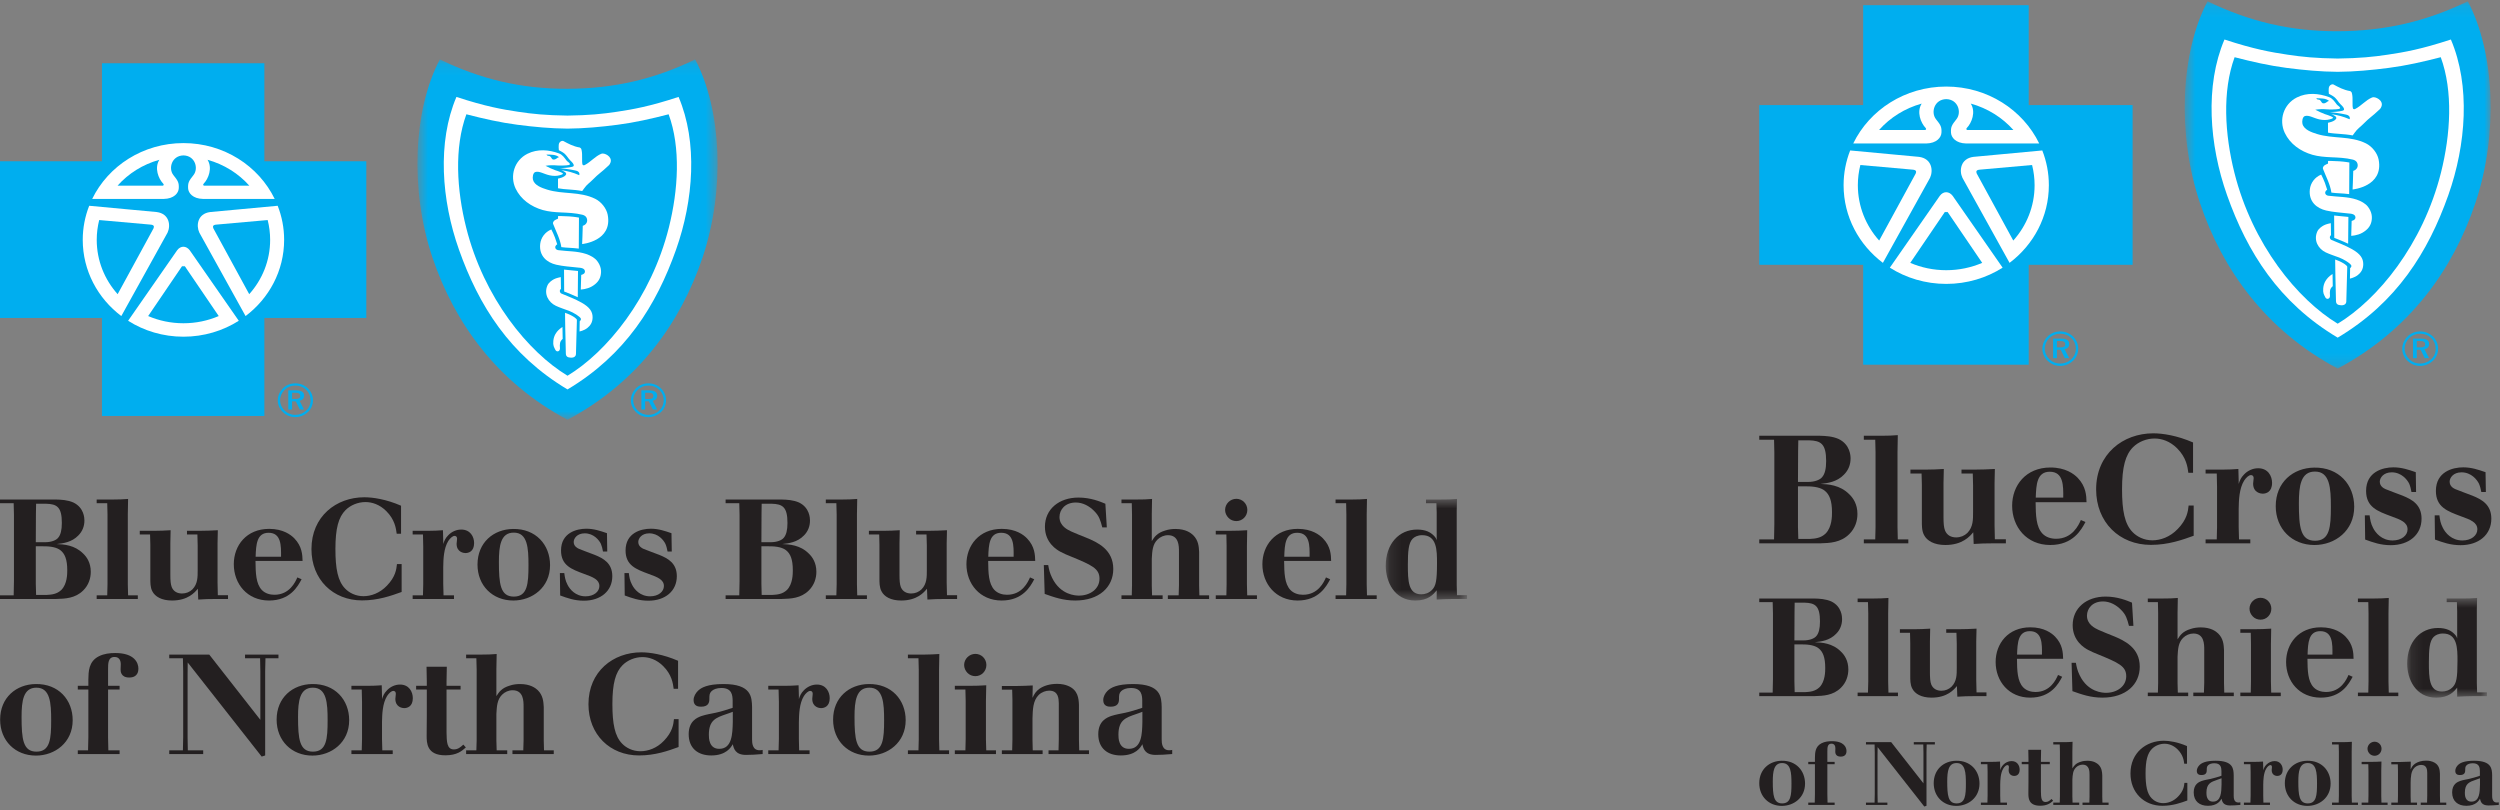<?xml version="1.0" encoding="UTF-8"?>
<svg width="216px" height="70px" viewBox="0 0 216 70" version="1.1" xmlns="http://www.w3.org/2000/svg" xmlns:xlink="http://www.w3.org/1999/xlink">
    <rect x="0" y="0" width="216" height="70" fill="#808080" stroke="none"/>
    <!-- Generator: Sketch 61.2 (89653) - https://sketch.com -->
    <title>incorrect-1</title>
    <desc>Created with Sketch.</desc>
    <defs>
        <polygon id="path-1" points="0.148 0.675 7.171 0.675 7.171 9.452 0.148 9.452"></polygon>
        <polygon id="path-3" points="0.583 31.243 26.516 31.243 26.516 0.111 0.583 0.111"></polygon>
        <polygon id="path-5" points="0.146 0.663 7.038 0.663 7.038 9.277 0.146 9.277"></polygon>
        <polygon id="path-7" points="0.595 31.844 27.026 31.844 27.026 0.113 0.595 0.113"></polygon>
    </defs>
    <g id="Logos" stroke="none" stroke-width="1" fill="none" fill-rule="evenodd">
        <g id="Artboard" transform="translate(-158, -176)">
            <g id="incorrect-1" transform="translate(158, 176)">
                <g id="incorrect-full" transform="translate(0, 5)">
                    <polygon id="Fill-1" fill="#00AEEF" points="8.808 0.465 8.808 8.933 8.65423968e-05 8.933 8.65423968e-05 22.471 8.808 22.471 8.808 30.939 22.841 30.939 22.841 22.471 31.649 22.471 31.649 8.933 22.841 8.933 22.841 0.465"></polygon>
                    <g id="Group" transform="translate(0, 37.434)">
                        <path d="M3.093,4.766 L3.093,8.004 L3.119,8.967 L4.041,8.967 C4.466,8.942 4.921,8.903 5.305,8.531 C5.811,8.016 5.811,7.141 5.811,6.836 C5.811,5.897 5.599,5.402 5.222,5.107 C4.941,4.886 4.455,4.756 3.715,4.766 L3.093,4.766 Z M3.119,1.089 L3.104,1.931 L3.093,4.413 L3.898,4.413 C4.431,4.413 4.858,4.246 5.027,4.025 C5.235,3.781 5.343,3.378 5.343,2.745 C5.343,1.369 4.921,1.115 3.982,1.089 L3.119,1.089 Z M3.37842961e-14,0.724 L4.822,0.724 C5.305,0.737 5.844,0.763 6.342,0.983 C7.271,1.432 7.294,2.343 7.294,2.539 C7.294,3.026 7.123,3.474 6.769,3.829 C6.194,4.427 5.441,4.51 4.895,4.573 C5.49,4.596 6.449,4.646 7.193,5.402 C7.487,5.679 7.843,6.178 7.843,6.968 C7.843,7.532 7.658,8.118 7.193,8.577 C6.503,9.269 5.623,9.294 4.87,9.317 L3.37842961e-14,9.317 L3.37842961e-14,9.005 L1.181,9.005 L1.205,7.798 L1.205,2.05 L1.181,1.042 L3.37842961e-14,1.042 L3.37842961e-14,0.724 Z" id="Fill-1" fill="#231F20"></path>
                        <path d="M9.787,0.724 C10.361,0.717 10.532,0.717 11.067,0.675 L11.043,2.028 L11.043,8.03 L11.067,9.005 L11.907,9.005 L11.907,9.317 L8.352,9.317 L8.352,9.005 L9.265,9.005 L9.289,8.03 L9.289,2.028 L9.265,1.041 L8.352,1.041 L8.352,0.724 L9.787,0.724 Z" id="Fill-3" fill="#231F20"></path>
                        <path d="M13.321,3.429 C13.951,3.417 14.145,3.417 14.742,3.377 L14.718,4.51 L14.718,7.236 C14.718,7.7 14.742,8.053 14.84,8.297 C14.995,8.673 15.326,8.844 15.729,8.844 C16.083,8.844 16.389,8.711 16.62,8.492 C17.093,8.016 17.079,7.385 17.079,6.846 L17.079,4.682 L17.055,3.744 L16.155,3.744 L16.155,3.429 L17.201,3.429 C17.906,3.417 18.115,3.417 18.82,3.377 L18.796,4.51 L18.796,7.885 L18.82,8.99 L19.7,8.99 L19.7,9.317 L18.771,9.317 C17.992,9.317 17.713,9.333 17.127,9.368 L17.093,8.432 C16.834,8.748 16.24,9.451 14.865,9.451 C13.966,9.451 13.392,9.112 13.158,8.648 C12.977,8.307 12.989,7.867 12.989,7.505 L12.989,4.634 L12.965,3.744 L12.076,3.744 L12.076,3.429 L13.321,3.429 Z" id="Fill-5" fill="#231F20"></path>
                        <path d="M24.282,5.665 C24.292,4.717 24.303,3.598 23.208,3.598 C22.174,3.598 22.123,4.634 22.086,5.665 L24.282,5.665 Z M26.057,7.614 C25.739,8.21 25.084,9.451 23.243,9.451 C21.354,9.451 20.2,8.004 20.2,6.313 C20.2,4.695 21.292,3.26 23.258,3.26 C24.47,3.26 25.141,3.781 25.435,4.084 C26.103,4.778 26.128,5.51 26.143,6.032 L22.075,6.032 C22.086,7.067 22.11,8.004 22.623,8.542 C22.902,8.833 23.308,8.954 23.706,8.954 C25.018,8.954 25.518,7.85 25.69,7.454 L26.057,7.614 Z" id="Fill-7" fill="#231F20"></path>
                        <path d="M34.701,8.712 C33.798,9.038 32.681,9.441 31.28,9.441 C28.772,9.441 26.91,7.64 26.91,5.009 C26.91,2.174 29.056,0.53 31.474,0.53 C32.219,0.53 33.364,0.7 34.651,1.259 L34.651,3.681 L34.275,3.681 C34.215,3.221 34.115,2.463 33.375,1.724 C32.801,1.153 32.146,0.944 31.573,0.944 C30.929,0.944 30.282,1.212 29.856,1.637 C29.248,2.246 28.98,3.221 28.98,4.997 C28.98,6.712 29.189,7.776 29.821,8.421 C30.172,8.785 30.732,9.077 31.402,9.077 C32.045,9.077 32.812,8.821 33.435,8.163 C34.166,7.407 34.249,6.763 34.298,6.3 L34.701,6.3 L34.701,8.712 Z" id="Fill-9" fill="#231F20"></path>
                        <path d="M38.322,9.005 L39.225,9.005 L39.225,9.317 L35.653,9.317 L35.653,9.005 L36.544,9.005 L36.568,8.016 L36.568,4.817 L36.544,3.744 L35.653,3.744 L35.653,3.428 L37.018,3.428 C37.579,3.417 37.763,3.417 38.271,3.377 L38.296,4.304 L38.296,4.572 C38.382,4.304 38.468,4.071 38.733,3.807 C39.017,3.513 39.414,3.32 39.853,3.32 C40.635,3.32 40.963,3.938 40.963,4.486 C40.963,5.229 40.476,5.351 40.208,5.351 C40.085,5.351 39.45,5.288 39.45,4.547 C39.45,4.486 39.492,4.181 39.492,4.119 C39.492,3.867 39.305,3.867 39.273,3.867 C39.112,3.867 38.894,4.06 38.733,4.304 C38.331,4.948 38.307,5.898 38.296,6.566 L38.296,8.016 L38.322,9.005 Z" id="Fill-11" fill="#231F20"></path>
                        <path d="M43.105,6.105 C43.105,8.016 43.226,9.112 44.395,9.112 C45.576,9.112 45.661,8.004 45.661,6.397 C45.661,4.924 45.588,3.573 44.382,3.585 C43.252,3.585 43.105,4.742 43.105,6.105 M47.525,6.397 C47.525,8.32 45.99,9.451 44.347,9.451 C42.554,9.451 41.256,8.162 41.256,6.347 C41.256,4.436 42.64,3.293 44.322,3.268 C46.295,3.233 47.525,4.633 47.525,6.397" id="Fill-13" fill="#231F20"></path>
                        <path d="M48.753,7.078 C48.803,7.432 48.84,7.724 49.034,8.09 C49.227,8.479 49.724,9.088 50.589,9.088 C51.311,9.088 51.786,8.686 51.786,8.199 C51.786,7.648 51.25,7.432 50.47,7.153 C49.388,6.751 48.473,6.425 48.473,5.128 C48.473,3.598 49.815,3.247 50.653,3.247 C51.324,3.247 51.872,3.438 52.442,3.634 L52.466,5.218 L52.098,5.218 C52.054,4.974 52.003,4.757 51.919,4.56 C51.762,4.23 51.295,3.646 50.52,3.646 C49.863,3.646 49.568,4.085 49.568,4.391 C49.568,4.766 49.886,4.923 50.021,4.985 C50.212,5.072 51.175,5.425 51.394,5.51 C52.137,5.813 52.903,6.225 52.903,7.349 C52.903,8.624 51.906,9.466 50.445,9.466 C49.643,9.466 49.034,9.247 48.399,9.015 L48.374,7.078 L48.753,7.078 Z" id="Fill-15" fill="#231F20"></path>
                        <path d="M54.328,7.078 C54.375,7.432 54.414,7.724 54.61,8.09 C54.803,8.479 55.302,9.088 56.168,9.088 C56.885,9.088 57.362,8.686 57.362,8.199 C57.362,7.648 56.821,7.432 56.042,7.153 C54.967,6.751 54.049,6.425 54.049,5.128 C54.049,3.598 55.388,3.247 56.229,3.247 C56.896,3.247 57.444,3.438 58.015,3.634 L58.041,5.218 L57.678,5.218 C57.63,4.974 57.579,4.757 57.493,4.56 C57.333,4.23 56.874,3.646 56.093,3.646 C55.438,3.646 55.147,4.085 55.147,4.391 C55.147,4.766 55.459,4.923 55.593,4.985 C55.791,5.072 56.749,5.425 56.969,5.51 C57.711,5.813 58.478,6.225 58.478,7.349 C58.478,8.624 57.482,9.466 56.02,9.466 C55.217,9.466 54.61,9.247 53.976,9.015 L53.953,7.078 L54.328,7.078 Z" id="Fill-17" fill="#231F20"></path>
                        <path d="M65.785,4.766 L65.785,8.004 L65.809,8.967 L66.735,8.967 C67.163,8.942 67.613,8.903 68,8.531 C68.499,8.016 68.499,7.141 68.499,6.836 C68.499,5.897 68.292,5.402 67.914,5.107 C67.635,4.886 67.15,4.756 66.408,4.766 L65.785,4.766 Z M65.809,1.089 L65.796,1.931 L65.785,4.413 L66.59,4.413 C67.123,4.413 67.549,4.246 67.721,4.025 C67.929,3.781 68.037,3.378 68.037,2.745 C68.037,1.369 67.613,1.115 66.675,1.089 L65.809,1.089 Z M62.692,0.724 L67.513,0.724 C68,0.737 68.536,0.763 69.036,0.983 C69.961,1.432 69.983,2.343 69.983,2.539 C69.983,3.026 69.817,3.474 69.461,3.829 C68.889,4.427 68.135,4.51 67.585,4.573 C68.18,4.596 69.145,4.646 69.887,5.402 C70.18,5.679 70.535,6.178 70.535,6.968 C70.535,7.532 70.347,8.118 69.887,8.577 C69.194,9.269 68.316,9.294 67.56,9.317 L62.692,9.317 L62.692,9.005 L63.873,9.005 L63.898,7.798 L63.898,2.05 L63.873,1.042 L62.692,1.042 L62.692,0.724 Z" id="Fill-19" fill="#231F20"></path>
                        <path d="M72.784,0.724 C73.359,0.717 73.529,0.717 74.064,0.675 L74.04,2.028 L74.04,8.03 L74.064,9.005 L74.903,9.005 L74.903,9.317 L71.35,9.317 L71.35,9.005 L72.262,9.005 L72.288,8.03 L72.288,2.028 L72.262,1.041 L71.35,1.041 L71.35,0.724 L72.784,0.724 Z" id="Fill-21" fill="#231F20"></path>
                        <path d="M76.319,3.429 C76.948,3.417 77.144,3.417 77.738,3.377 L77.716,4.51 L77.716,7.236 C77.716,7.7 77.738,8.053 77.835,8.297 C77.994,8.673 78.324,8.844 78.727,8.844 C79.079,8.844 79.38,8.711 79.614,8.492 C80.091,8.016 80.078,7.385 80.078,6.846 L80.078,4.682 L80.051,3.744 L79.151,3.744 L79.151,3.429 L80.198,3.429 C80.905,3.417 81.112,3.417 81.819,3.377 L81.793,4.51 L81.793,7.885 L81.819,8.99 L82.693,8.99 L82.693,9.317 L81.765,9.317 C80.989,9.317 80.709,9.333 80.128,9.368 L80.091,8.432 C79.832,8.748 79.238,9.451 77.862,9.451 C76.959,9.451 76.391,9.112 76.159,8.648 C75.974,8.307 75.984,7.867 75.984,7.505 L75.984,4.634 L75.963,3.744 L75.073,3.744 L75.073,3.429 L76.319,3.429 Z" id="Fill-23" fill="#231F20"></path>
                        <path d="M87.577,5.665 C87.59,4.717 87.605,3.598 86.508,3.598 C85.471,3.598 85.423,4.634 85.387,5.665 L87.577,5.665 Z M89.358,7.614 C89.042,8.21 88.384,9.451 86.544,9.451 C84.657,9.451 83.5,8.004 83.5,6.313 C83.5,4.695 84.597,3.26 86.554,3.26 C87.776,3.26 88.445,3.781 88.737,4.084 C89.405,4.778 89.428,5.51 89.443,6.032 L85.378,6.032 C85.387,7.067 85.413,8.004 85.923,8.542 C86.204,8.833 86.604,8.954 87.006,8.954 C88.323,8.954 88.818,7.85 88.993,7.454 L89.358,7.614 Z" id="Fill-25" fill="#231F20"></path>
                        <path d="M90.565,6.386 C90.628,6.739 90.689,7.055 90.897,7.479 C91.625,8.99 92.952,9.026 93.222,9.026 C94.181,9.026 94.996,8.455 94.996,7.566 C94.996,6.68 94.327,6.386 92.489,5.631 C92.196,5.51 91.917,5.402 91.65,5.253 C91.327,5.085 90.282,4.476 90.282,3.074 C90.282,1.566 91.492,0.555 93.182,0.555 C94.242,0.555 95.071,0.908 95.504,1.089 L95.629,3.134 L95.238,3.134 C95.071,2.501 94.971,2.151 94.545,1.724 C94.121,1.289 93.56,0.983 92.952,0.983 C92.025,0.983 91.54,1.6 91.54,2.238 C91.54,3.014 92.246,3.34 92.56,3.488 C92.976,3.681 93.388,3.828 93.802,4.001 C94.861,4.426 96.187,5.06 96.187,6.726 C96.187,8.297 94.96,9.451 92.902,9.451 C91.854,9.451 91.05,9.161 90.26,8.879 L90.186,6.386 L90.565,6.386 Z" id="Fill-27" fill="#231F20"></path>
                        <path d="M98.223,0.724 C98.844,0.724 98.99,0.717 99.537,0.675 L99.514,2.003 L99.514,4.316 C99.744,3.951 99.975,3.612 100.667,3.404 C100.96,3.307 101.252,3.268 101.556,3.268 C102.459,3.268 102.898,3.62 103.093,3.807 C103.545,4.253 103.581,4.79 103.604,5.253 L103.604,8.15 L103.626,9.005 L104.466,9.005 L104.466,9.317 L100.902,9.317 L100.902,9.005 L101.836,9.005 L101.863,8.15 L101.863,5.228 C101.863,4.756 101.863,3.807 100.912,3.807 C100.572,3.807 100.244,3.951 99.998,4.194 C99.587,4.607 99.547,5.158 99.514,5.861 L99.514,8.15 L99.537,9.005 L100.451,9.005 L100.451,9.317 L96.895,9.317 L96.895,9.005 L97.785,9.005 L97.806,8.14 L97.806,2.003 L97.785,1.041 L96.895,1.041 L96.895,0.724 L98.223,0.724 Z" id="Fill-29" fill="#231F20"></path>
                        <path d="M105.848,1.625 C105.848,1.101 106.285,0.663 106.821,0.663 C107.341,0.663 107.77,1.088 107.77,1.625 C107.77,2.165 107.341,2.588 106.821,2.588 C106.566,2.588 106.311,2.489 106.141,2.308 C105.959,2.125 105.848,1.882 105.848,1.625 L105.848,1.625 Z M106.213,3.428 C106.918,3.418 107.16,3.418 107.758,3.377 L107.735,4.718 L107.735,8.053 L107.758,9.005 L108.6,9.005 L108.6,9.317 L105.041,9.317 L105.041,9.005 L105.959,9.005 L105.978,8.053 L105.978,4.718 L105.959,3.744 L105.041,3.744 L105.041,3.428 L106.213,3.428 Z" id="Fill-31" fill="#231F20"></path>
                        <path d="M113.148,5.665 C113.159,4.717 113.173,3.598 112.078,3.598 C111.043,3.598 110.994,4.634 110.961,5.665 L113.148,5.665 Z M114.927,7.614 C114.61,8.21 113.954,9.451 112.117,9.451 C110.228,9.451 109.07,8.004 109.07,6.313 C109.07,4.695 110.168,3.26 112.128,3.26 C113.344,3.26 114.012,3.781 114.306,4.084 C114.976,4.778 114.999,5.51 115.01,6.032 L110.948,6.032 C110.961,7.067 110.981,8.004 111.494,8.542 C111.776,8.833 112.177,8.954 112.576,8.954 C113.894,8.954 114.391,7.85 114.563,7.454 L114.927,7.614 Z" id="Fill-33" fill="#231F20"></path>
                        <path d="M116.828,0.724 C117.4,0.717 117.572,0.717 118.107,0.675 L118.083,2.028 L118.083,8.03 L118.107,9.005 L118.947,9.005 L118.947,9.317 L115.392,9.317 L115.392,9.005 L116.306,9.005 L116.326,8.03 L116.326,2.028 L116.306,1.041 L115.392,1.041 L115.392,0.724 L116.828,0.724 Z" id="Fill-35" fill="#231F20"></path>
                        <g id="Group-39" transform="translate(119.58, -0)">
                            <mask id="mask-2" fill="white">
                                <use xlink:href="#path-1"></use>
                            </mask>
                            <g id="Clip-38"></g>
                            <path d="M2.467,4.119 C2.118,4.486 2.059,5.204 2.059,6.348 C2.059,7.75 2.091,8.916 3.213,8.916 C3.518,8.916 3.871,8.821 4.152,8.53 C4.477,8.187 4.577,7.761 4.577,6.225 C4.577,5.129 4.577,3.793 3.286,3.807 C2.908,3.807 2.629,3.95 2.467,4.119 L2.467,4.119 Z M4.835,0.724 C5.54,0.724 5.756,0.716 6.304,0.675 L6.28,1.662 L6.28,8.141 L6.304,8.99 L7.172,8.99 L7.172,9.317 L6.026,9.317 C5.343,9.333 5.125,9.333 4.55,9.368 L4.55,8.566 C4.271,8.916 3.834,9.452 2.702,9.452 C0.878,9.452 0.148,7.797 0.148,6.459 C0.148,4.547 1.293,3.32 2.858,3.32 C3.615,3.32 4.017,3.561 4.296,3.839 C4.467,4.011 4.506,4.098 4.55,4.246 L4.55,1.834 L4.525,1.041 L3.626,1.041 L3.626,0.724 L4.835,0.724 Z" id="Fill-37" fill="#231F20" mask="url(#mask-2)"></path>
                        </g>
                        <path d="M1.864,19.502 C1.864,21.415 1.984,22.508 3.15,22.508 C4.335,22.508 4.421,21.401 4.421,19.794 C4.421,18.325 4.346,16.974 3.14,16.982 C2.01,16.982 1.864,18.136 1.864,19.502 M6.28,19.794 C6.28,21.716 4.749,22.849 3.104,22.849 C1.314,22.849 0.011,21.561 0.011,19.744 C0.011,17.834 1.399,16.69 3.081,16.667 C5.054,16.632 6.28,18.031 6.28,19.794" id="Fill-40" fill="#231F20"></path>
                        <path d="M10.435,14.964 C10.435,14.632 10.302,14.328 9.898,14.328 C9.337,14.328 9.337,14.888 9.337,15.388 L9.337,16.822 L10.333,16.822 L10.333,17.141 L9.337,17.141 L9.337,21.268 L9.362,22.397 L10.333,22.397 L10.333,22.715 L6.721,22.715 L6.721,22.397 L7.608,22.397 L7.634,21.268 L7.634,17.141 L6.721,17.141 L6.721,16.822 L7.634,16.822 L7.634,16.277 C7.648,15.594 7.648,14.72 8.544,14.267 C8.984,14.047 9.471,13.987 9.958,13.987 C11.63,13.987 11.958,14.843 11.958,15.338 C11.958,15.537 11.918,16.104 11.164,16.104 C10.42,16.104 10.42,15.537 10.42,15.412 L10.435,14.964 Z" id="Fill-42" fill="#231F20"></path>
                        <polygon id="Fill-44" fill="#231F20" points="14.623 14.122 18.079 14.122 22.494 19.76 22.494 15.537 22.472 14.44 21.171 14.44 21.171 14.122 24.059 14.122 24.059 14.44 22.936 14.44 22.911 15.537 22.911 22.837 22.609 22.935 16.218 14.804 16.208 15.874 16.208 21.268 16.228 22.397 17.556 22.397 17.556 22.715 14.623 22.715 14.623 22.397 15.803 22.397 15.827 21.268 15.827 15.537 15.803 14.44 14.623 14.44"></polygon>
                        <path d="M25.751,19.502 C25.751,21.415 25.873,22.508 27.037,22.508 C28.219,22.508 28.306,21.401 28.306,19.794 C28.306,18.325 28.231,16.974 27.028,16.982 C25.898,16.982 25.751,18.136 25.751,19.502 M30.169,19.794 C30.169,21.716 28.636,22.849 26.991,22.849 C25.2,22.849 23.9,21.561 23.9,19.744 C23.9,17.834 25.286,16.69 26.97,16.667 C28.941,16.632 30.169,18.031 30.169,19.794" id="Fill-46" fill="#231F20"></path>
                        <path d="M33.032,22.397 L33.931,22.397 L33.931,22.715 L30.362,22.715 L30.362,22.397 L31.254,22.397 L31.279,21.415 L31.279,18.21 L31.254,17.141 L30.362,17.141 L30.362,16.822 L31.727,16.822 C32.29,16.813 32.467,16.813 32.982,16.774 L33.005,17.703 L33.005,17.968 C33.088,17.703 33.176,17.469 33.442,17.203 C33.722,16.909 34.123,16.712 34.565,16.712 C35.343,16.712 35.667,17.336 35.667,17.887 C35.667,18.625 35.183,18.748 34.916,18.748 C34.795,18.748 34.159,18.687 34.159,17.946 C34.159,17.887 34.199,17.578 34.199,17.519 C34.199,17.261 34.017,17.261 33.981,17.261 C33.818,17.261 33.602,17.456 33.442,17.703 C33.044,18.344 33.018,19.297 33.005,19.966 L33.005,21.415 L33.032,22.397 Z" id="Fill-48" fill="#231F20"></path>
                        <path d="M36.852,15.169 L38.605,15.169 L38.581,16.432 L38.581,16.822 L39.794,16.822 L39.794,17.141 L38.581,17.141 L38.581,20.854 C38.595,21.643 38.605,22.316 39.213,22.316 C39.576,22.316 39.794,22.118 40.031,21.9 L40.249,22.145 C39.896,22.461 39.479,22.825 38.473,22.825 C36.863,22.825 36.863,21.743 36.863,21.123 L36.876,19.38 L36.876,17.141 L35.953,17.141 L35.953,16.822 L36.876,16.822 L36.876,16.432 L36.852,15.169 Z" id="Fill-50" fill="#231F20"></path>
                        <path d="M41.596,14.122 C42.218,14.122 42.367,14.109 42.912,14.072 L42.887,15.4 L42.887,17.712 C43.122,17.349 43.348,17.008 44.044,16.802 C44.336,16.702 44.629,16.667 44.933,16.667 C45.835,16.667 46.275,17.02 46.469,17.203 C46.918,17.652 46.955,18.19 46.98,18.65 L46.98,21.545 L47.003,22.397 L47.845,22.397 L47.845,22.715 L44.276,22.715 L44.276,22.397 L45.212,22.397 L45.237,21.545 L45.237,18.624 C45.237,18.148 45.237,17.203 44.288,17.203 C43.948,17.203 43.617,17.349 43.377,17.59 C42.962,18.008 42.925,18.554 42.887,19.258 L42.887,21.545 L42.912,22.397 L43.825,22.397 L43.825,22.715 L40.273,22.715 L40.273,22.397 L41.158,22.397 L41.183,21.535 L41.183,15.4 L41.158,14.44 L40.273,14.44 L40.273,14.122 L41.596,14.122 Z" id="Fill-52" fill="#231F20"></path>
                        <path d="M58.631,22.108 C57.733,22.436 56.614,22.836 55.213,22.836 C52.706,22.836 50.843,21.035 50.843,18.41 C50.843,15.571 52.985,13.927 55.407,13.927 C56.151,13.927 57.295,14.099 58.585,14.657 L58.585,17.079 L58.205,17.079 C58.146,16.619 58.049,15.865 57.304,15.121 C56.734,14.55 56.08,14.339 55.506,14.339 C54.859,14.339 54.216,14.609 53.79,15.035 C53.181,15.644 52.911,16.619 52.911,18.395 C52.911,20.113 53.121,21.17 53.751,21.816 C54.103,22.182 54.664,22.473 55.332,22.473 C55.98,22.473 56.749,22.219 57.368,21.562 C58.098,20.807 58.183,20.161 58.23,19.698 L58.631,19.698 L58.631,22.108 Z" id="Fill-54" fill="#231F20"></path>
                        <path d="M63.313,19.064 C63.12,19.137 62.936,19.211 62.736,19.272 C61.864,19.576 61.245,19.782 61.245,21.046 C61.245,21.314 61.245,22.265 62.144,22.265 C63.262,22.265 63.287,20.95 63.313,19.952 L63.313,19.064 Z M64.979,21.449 C64.979,21.756 65.004,22.388 65.624,22.388 C65.723,22.388 65.805,22.376 65.894,22.361 L65.894,22.715 C65.26,22.767 64.896,22.79 64.456,22.79 C63.53,22.79 63.396,22.241 63.313,21.865 C63.153,22.145 62.736,22.837 61.451,22.837 C60.306,22.837 59.502,22.218 59.502,21.001 C59.502,19.845 60.255,19.561 60.607,19.43 C61.009,19.297 61.426,19.234 61.826,19.149 C62.327,19.039 62.816,18.882 63.301,18.722 L63.301,18.089 C63.287,17.665 63.262,17.008 62.327,17.008 C61.926,17.008 61.633,17.129 61.475,17.285 C61.289,17.469 61.289,17.64 61.289,17.968 C61.289,18.262 61.204,18.624 60.575,18.624 C60.378,18.624 59.926,18.604 59.926,18.054 C59.926,17.746 60.099,17.456 60.294,17.261 C60.575,16.983 61.111,16.667 62.509,16.667 C64.931,16.667 64.955,17.787 64.979,18.661 L64.979,21.449 Z" id="Fill-56" fill="#231F20"></path>
                        <path d="M69.045,22.397 L69.948,22.397 L69.948,22.715 L66.378,22.715 L66.378,22.397 L67.269,22.397 L67.296,21.415 L67.296,18.21 L67.269,17.141 L66.378,17.141 L66.378,16.822 L67.742,16.822 C68.305,16.813 68.486,16.813 68.997,16.774 L69.023,17.703 L69.023,17.968 C69.108,17.703 69.191,17.469 69.457,17.203 C69.743,16.909 70.144,16.712 70.58,16.712 C71.36,16.712 71.687,17.336 71.687,17.887 C71.687,18.625 71.202,18.748 70.932,18.748 C70.813,18.748 70.179,18.687 70.179,17.946 C70.179,17.887 70.218,17.578 70.218,17.519 C70.218,17.261 70.033,17.261 69.998,17.261 C69.836,17.261 69.62,17.456 69.457,17.703 C69.059,18.344 69.035,19.297 69.023,19.966 L69.023,21.415 L69.045,22.397 Z" id="Fill-58" fill="#231F20"></path>
                        <path d="M73.83,19.502 C73.83,21.415 73.952,22.508 75.121,22.508 C76.304,22.508 76.387,21.401 76.387,19.794 C76.387,18.325 76.314,16.974 75.109,16.982 C73.979,16.982 73.83,18.136 73.83,19.502 M78.25,19.794 C78.25,21.716 76.713,22.849 75.072,22.849 C73.283,22.849 71.98,21.561 71.98,19.744 C71.98,17.834 73.367,16.69 75.047,16.667 C77.019,16.632 78.25,18.031 78.25,19.794" id="Fill-60" fill="#231F20"></path>
                        <path d="M79.882,14.122 C80.454,14.109 80.623,14.109 81.159,14.072 L81.134,15.426 L81.134,21.427 L81.159,22.397 L81.998,22.397 L81.998,22.715 L78.443,22.715 L78.443,22.397 L79.356,22.397 L79.381,21.427 L79.381,15.426 L79.356,14.44 L78.443,14.44 L78.443,14.122 L79.882,14.122 Z" id="Fill-62" fill="#231F20"></path>
                        <path d="M83.301,15.021 C83.301,14.5 83.742,14.061 84.272,14.061 C84.799,14.061 85.224,14.487 85.224,15.021 C85.224,15.559 84.799,15.986 84.272,15.986 C84.018,15.986 83.764,15.886 83.591,15.705 C83.411,15.522 83.301,15.276 83.301,15.021 L83.301,15.021 Z M83.665,16.822 C84.372,16.814 84.617,16.814 85.212,16.774 L85.185,18.115 L85.185,21.449 L85.212,22.397 L86.052,22.397 L86.052,22.715 L82.497,22.715 L82.497,22.397 L83.411,22.397 L83.434,21.449 L83.434,18.115 L83.411,17.141 L82.497,17.141 L82.497,16.822 L83.665,16.822 Z" id="Fill-64" fill="#231F20"></path>
                        <path d="M93.243,22.397 L94.088,22.397 L94.088,22.715 L90.593,22.715 L90.593,22.397 L91.457,22.397 L91.48,21.449 L91.48,18.324 C91.468,17.946 91.457,17.238 90.654,17.238 C90.35,17.238 90.005,17.361 89.749,17.605 C89.239,18.104 89.229,18.892 89.207,19.672 L89.207,21.449 L89.229,22.397 L90.082,22.397 L90.082,22.715 L86.561,22.715 L86.561,22.397 L87.452,22.397 L87.474,21.449 L87.474,18.032 L87.452,17.155 L86.561,17.155 L86.561,16.836 L87.816,16.836 C88.475,16.822 88.645,16.822 89.229,16.788 L89.207,17.858 C89.362,17.541 89.484,17.299 89.837,17.054 C90.189,16.822 90.689,16.652 91.337,16.652 C91.771,16.652 92.051,16.739 92.222,16.803 C93.162,17.155 93.196,17.946 93.221,18.455 L93.221,21.449 L93.243,22.397 Z" id="Fill-66" fill="#231F20"></path>
                        <path d="M98.702,19.064 C98.51,19.137 98.325,19.211 98.131,19.272 C97.253,19.576 96.633,19.782 96.633,21.046 C96.633,21.314 96.633,22.265 97.534,22.265 C98.654,22.265 98.679,20.95 98.702,19.952 L98.702,19.064 Z M100.369,21.449 C100.369,21.756 100.394,22.388 101.014,22.388 C101.112,22.388 101.2,22.376 101.278,22.361 L101.278,22.715 C100.649,22.767 100.286,22.79 99.847,22.79 C98.921,22.79 98.786,22.241 98.702,21.865 C98.543,22.145 98.131,22.837 96.838,22.837 C95.697,22.837 94.89,22.218 94.89,21.001 C94.89,19.845 95.647,19.561 96,19.43 C96.401,19.297 96.815,19.234 97.215,19.149 C97.717,19.039 98.202,18.882 98.69,18.722 L98.69,18.089 C98.679,17.665 98.654,17.008 97.717,17.008 C97.316,17.008 97.023,17.129 96.866,17.285 C96.682,17.469 96.682,17.64 96.682,17.968 C96.682,18.262 96.597,18.624 95.964,18.624 C95.768,18.624 95.32,18.604 95.32,18.054 C95.32,17.746 95.49,17.456 95.683,17.261 C95.964,16.983 96.5,16.667 97.898,16.667 C100.318,16.667 100.346,17.787 100.369,18.661 L100.369,21.449 Z" id="Fill-68" fill="#231F20"></path>
                    </g>
                    <path d="M7.705,12.778 L13.543,13.321 C14.639,13.466 14.765,14.488 14.476,15.101 L10.475,22.319 L10.482,22.308 C8.452,20.778 7.149,18.396 7.149,15.725 C7.149,14.688 7.347,13.693 7.707,12.778 L7.705,12.778 Z" id="Fill-2" fill="#FFFFFF"></path>
                    <path d="M8.571,14.012 L12.991,14.405 C13.31,14.427 13.335,14.559 13.261,14.737 L10.165,20.416 C9.038,19.158 8.358,17.519 8.358,15.725 C8.358,15.136 8.432,14.563 8.571,14.012" id="Fill-4" fill="#00AEEF"></path>
                    <path d="M23.994,12.778 L18.156,13.321 C17.059,13.466 16.933,14.488 17.224,15.101 L21.223,22.319 L21.217,22.308 C23.246,20.778 24.549,18.396 24.549,15.725 C24.549,14.688 24.352,13.693 23.992,12.778 L23.994,12.778 Z" id="Fill-6" fill="#FFFFFF"></path>
                    <path d="M15.85,7.363 C12.36,7.363 9.35,9.337 7.965,12.187 L14.156,12.187 C15.04,12.17 15.429,11.674 15.446,11.268 C15.469,10.788 15.39,10.636 14.978,10.124 C14.528,9.55 14.839,8.446 15.85,8.427 C16.859,8.446 17.171,9.55 16.72,10.124 C16.309,10.636 16.231,10.788 16.252,11.268 C16.27,11.674 16.657,12.17 17.541,12.187 L23.733,12.187 C22.347,9.337 19.339,7.363 15.85,7.363" id="Fill-8" fill="#FFFFFF"></path>
                    <path d="M23.127,14.012 L18.708,14.405 C18.387,14.427 18.364,14.559 18.437,14.737 L21.533,20.416 C22.66,19.158 23.34,17.519 23.34,15.725 C23.34,15.136 23.266,14.563 23.127,14.012" id="Fill-10" fill="#00AEEF"></path>
                    <path d="M17.931,8.806 C18.374,9.513 18.016,10.434 17.597,10.87 C17.52,10.945 17.559,11.024 17.627,11.044 L21.544,11.044 C20.605,9.99 19.355,9.201 17.931,8.806" id="Fill-12" fill="#00AEEF"></path>
                    <path d="M15.85,24.091 C17.616,24.091 19.261,23.584 20.632,22.713 L20.633,22.719 L16.393,16.623 C16.095,16.233 15.62,16.201 15.306,16.623 L11.066,22.719 L11.066,22.713 C12.438,23.584 14.083,24.091 15.85,24.091" id="Fill-14" fill="#FFFFFF"></path>
                    <g id="Group-18" transform="translate(35.482, 0.024)">
                        <mask id="mask-4" fill="white">
                            <use xlink:href="#path-3"></use>
                        </mask>
                        <g id="Clip-17"></g>
                        <path d="M13.55,31.243 C19.632,28.01 23.321,22.868 25.22,17.22 C27.191,11.359 26.864,4.43 24.579,0.111 C21.106,1.794 17.612,2.636 13.55,2.647 C9.49,2.661 5.993,1.794 2.52,0.111 C0.237,4.43 -0.092,11.359 1.88,17.22 C3.78,22.868 7.467,28.01 13.55,31.243" id="Fill-16" fill="#00AEEF" mask="url(#mask-4)"></path>
                    </g>
                    <path d="M49.026,28.651 C54.033,25.67 56.701,21.396 58.41,16.573 C59.926,12.291 60.295,7.283 58.629,3.373 C56.126,4.198 54.661,4.453 53.299,4.657 C52.031,4.849 50.894,4.962 49.039,4.987 L49.026,4.987 C47.167,4.962 46.035,4.849 44.765,4.657 C43.404,4.453 41.938,4.198 39.436,3.373 C37.769,7.283 38.139,12.291 39.656,16.573 C41.364,21.396 44.032,25.67 49.039,28.651 L49.026,28.651 Z" id="Fill-19" fill="#FFFFFF"></path>
                    <path d="M49.029,27.466 C52.415,25.419 56.255,20.772 57.79,14.657 C58.603,11.412 58.83,7.769 57.77,4.874 C56.255,5.267 54.838,5.586 53.375,5.777 C51.91,5.968 50.463,6.103 49.039,6.113 L49.026,6.113 C47.601,6.103 46.155,5.968 44.69,5.777 C43.227,5.586 41.812,5.267 40.295,4.874 C39.235,7.769 39.461,11.412 40.276,14.657 C41.809,20.772 45.651,25.419 49.037,27.466 L49.029,27.466 Z" id="Fill-21" fill="#00AEEF"></path>
                    <path d="M45.574,8.285 C44.429,8.857 44.035,10.202 44.547,11.289 C44.993,12.225 45.873,12.853 46.896,13.147 C47.407,13.29 47.927,13.329 48.458,13.354 C49.106,13.383 49.694,13.402 50.317,13.554 C50.449,13.586 50.596,13.663 50.664,13.787 C50.832,14.085 50.68,14.417 50.351,14.51 C50.345,15.033 50.296,16.086 50.296,16.086 C50.296,16.086 52.951,15.843 52.504,13.547 C52.395,12.995 51.944,12.435 51.431,12.18 C50.1,11.519 48.636,11.809 47.271,11.381 C46.812,11.238 46.172,11.018 46.047,10.524 C45.997,10.324 46.043,9.926 46.255,9.862 C46.6,9.759 46.981,10.035 47.48,10.145 C47.796,10.215 48.109,10.215 48.357,10.141 C48.467,10.112 48.627,10.069 48.642,10.007 C48.627,9.955 48.506,9.905 48.442,9.876 C48.287,9.799 48.127,9.763 47.961,9.703 C47.685,9.6 47.41,9.475 47.133,9.325 C47.395,9.275 47.832,9.262 48.093,9.292 C48.303,9.314 48.947,9.308 49.138,9.259 C49.181,9.248 49.276,9.214 49.234,9.144 C49.16,9.024 49.035,8.977 48.947,8.867 C48.759,8.619 48.597,8.367 48.295,8.255 C47.419,7.932 46.446,7.849 45.574,8.285" id="Fill-23" fill="#FFFFFF"></path>
                    <path d="M50.007,16.48 L50.023,13.801 C50.023,13.801 49.664,13.729 49.163,13.696 C48.512,13.657 48.216,13.667 48.216,13.667 L48.214,13.891 C48.214,13.891 47.898,14.02 47.851,14.1 C47.83,14.137 47.748,14.239 47.786,14.338 C48.043,15.003 48.397,15.644 48.5,16.351 C48.985,16.419 49.415,16.402 50.007,16.48" id="Fill-25" fill="#FFFFFF"></path>
                    <path d="M46.673,16.076 C46.556,17.127 47.271,17.691 48.059,17.871 C48.684,18.014 49.29,18.043 49.94,18.118 C50.022,18.129 50.196,18.131 50.328,18.185 C50.444,18.233 50.501,18.3 50.523,18.369 C50.553,18.467 50.541,18.544 50.475,18.623 C50.404,18.705 50.217,18.753 50.217,18.753 L50.18,20.016 C50.18,20.016 50.709,19.997 51.139,19.747 C51.544,19.513 51.797,19.214 51.887,18.838 C51.992,18.402 51.919,17.977 51.598,17.551 C51.387,17.272 51.017,17.07 50.64,16.943 C49.866,16.684 49.025,16.721 48.221,16.613 C48.097,16.594 47.987,16.504 47.975,16.398 C47.955,16.203 48.144,16.11 48.144,16.11 C48.144,16.11 48.049,15.811 47.947,15.518 C47.856,15.296 47.729,14.985 47.634,14.823 C47.089,15.047 46.734,15.534 46.673,16.076" id="Fill-27" fill="#FFFFFF"></path>
                    <path d="M49.94,18.413 L49.92,20.682 L49.328,20.421 L48.744,20.188 L48.732,18.294 C49.257,18.355 49.495,18.36 49.94,18.413" id="Fill-29" fill="#FFFFFF"></path>
                    <path d="M47.298,19.663 C46.977,20.398 47.381,21.116 48.024,21.421 C48.359,21.58 48.8,21.722 49.163,21.857 C49.517,21.988 50.144,22.36 50.192,22.542 C50.221,22.651 50.087,22.757 50.087,22.757 L50.072,23.642 C50.072,23.642 50.456,23.565 50.741,23.342 C51.007,23.129 51.202,22.852 51.201,22.409 C51.197,21.928 50.962,21.55 50.246,21.146 C49.689,20.829 49.014,20.58 48.489,20.357 C48.414,20.325 48.346,20.181 48.374,20.093 C48.404,19.999 48.467,19.964 48.467,19.964 L48.452,18.941 C48.452,18.941 48.049,19.018 47.858,19.126 C47.683,19.225 47.418,19.392 47.298,19.663" id="Fill-31" fill="#FFFFFF"></path>
                    <path d="M49.843,22.678 C49.851,22.605 49.823,22.596 49.788,22.545 C49.631,22.388 49.402,22.279 49.349,22.248 C49.184,22.154 48.819,22.025 48.819,22.025 C48.819,22.025 48.845,24.346 48.889,25.545 C48.898,25.819 49.058,25.889 49.327,25.902 C49.662,25.92 49.759,25.72 49.763,25.603 C49.777,25.22 49.826,23.553 49.843,22.678" id="Fill-33" fill="#FFFFFF"></path>
                    <path d="M50.099,7.747 C50.22,7.833 50.22,7.838 50.257,8.008 C50.336,8.377 50.252,8.958 50.328,9.215 C50.368,9.298 50.455,9.294 50.519,9.261 C51.054,8.983 51.416,8.504 51.958,8.283 C52.212,8.179 52.916,8.52 52.753,9.028 C52.676,9.267 52.564,9.305 52.41,9.457 C52.094,9.774 51.648,10.069 51.261,10.479 C50.997,10.756 50.679,10.958 50.476,11.269 C50.411,11.368 50.303,11.505 50.303,11.505 C49.553,11.357 48.798,11.384 48.213,11.267 L48.211,10.431 C48.211,10.431 48.808,10.334 48.921,10.051 C48.928,10.03 48.912,9.932 48.824,9.871 C48.724,9.796 48.547,9.722 48.495,9.704 C49.092,9.793 49.465,9.889 50.044,10.133 C50.081,10.072 50.06,9.936 50.016,9.889 C49.937,9.801 49.895,9.772 49.689,9.726 C49.336,9.637 48.375,9.524 48.375,9.524 C48.375,9.524 48.819,9.521 49.191,9.461 C49.372,9.433 49.521,9.404 49.562,9.343 C49.605,9.254 49.526,9.119 49.399,8.988 C49.314,8.902 49.218,8.811 49.148,8.722 C49.062,8.606 48.917,8.396 48.76,8.261 C48.625,8.144 48.285,7.976 48.285,7.976 C48.285,7.976 48.226,7.528 48.321,7.348 C48.391,7.214 48.573,7.137 48.668,7.181 C49.099,7.412 49.523,7.651 50.099,7.747" id="Fill-35" fill="#FFFFFF"></path>
                    <path d="M48.205,8.612 C48.095,8.686 48.017,8.762 47.894,8.782 C47.649,8.82 47.683,8.615 47.514,8.498 C47.41,8.431 47.312,8.522 47.219,8.354 C47.575,8.365 48.043,8.334 48.313,8.594 C48.279,8.58 48.221,8.6 48.205,8.612" id="Fill-37" fill="#00AEEF"></path>
                    <path d="M15.726,18.003 C15.795,17.914 15.892,17.91 15.971,18.003 L18.898,22.307 C17.968,22.706 16.934,22.929 15.85,22.929 C14.764,22.929 13.731,22.706 12.801,22.307 L15.726,18.003 C15.808,17.91 15.903,17.914 15.971,18.003" id="Fill-39" fill="#00AEEF"></path>
                    <path d="M48.237,23.536 C48.092,23.682 47.85,23.979 47.807,24.452 C47.768,24.874 47.87,24.993 47.98,25.221 C48.072,25.409 48.285,25.398 48.359,25.223 C48.421,25.081 48.333,24.949 48.389,24.642 C48.43,24.413 48.616,24.286 48.616,24.286 L48.597,23.255 C48.597,23.255 48.432,23.341 48.237,23.536" id="Fill-41" fill="#FFFFFF"></path>
                    <path d="M13.768,8.806 C13.326,9.513 13.684,10.434 14.102,10.87 C14.179,10.945 14.139,11.024 14.071,11.044 L10.156,11.044 C11.092,9.99 12.344,9.201 13.768,8.806" id="Fill-43" fill="#00AEEF"></path>
                    <path d="M55.739,28.93 L55.739,29.476 L56.014,29.476 C56.309,29.476 56.448,29.407 56.448,29.21 C56.448,29.012 56.309,28.93 56.008,28.93 L55.739,28.93 Z M56.783,29.179 C56.783,29.415 56.638,29.578 56.39,29.628 L56.774,30.381 L56.41,30.381 L56.061,29.674 L55.739,29.674 L55.739,30.381 L55.414,30.381 L55.414,28.726 L56.064,28.726 C56.546,28.726 56.783,28.879 56.783,29.179 L56.783,29.179 Z M56.968,28.688 C56.715,28.44 56.39,28.312 56.025,28.312 C55.671,28.312 55.349,28.438 55.107,28.673 C54.848,28.926 54.706,29.248 54.706,29.582 C54.706,29.915 54.846,30.227 55.094,30.471 C55.342,30.713 55.676,30.847 56.014,30.847 C56.371,30.847 56.698,30.717 56.96,30.475 C57.209,30.245 57.343,29.932 57.343,29.594 C57.343,29.239 57.212,28.926 56.968,28.688 L56.968,28.688 Z M57.106,28.554 C57.387,28.828 57.547,29.193 57.547,29.582 C57.547,29.983 57.389,30.343 57.103,30.607 C56.802,30.889 56.418,31.042 56.022,31.042 C55.616,31.042 55.24,30.889 54.95,30.604 C54.662,30.327 54.506,29.968 54.506,29.582 C54.506,29.197 54.673,28.824 54.966,28.535 C55.246,28.262 55.613,28.122 56.022,28.122 C56.436,28.122 56.816,28.27 57.106,28.554 L57.106,28.554 Z" id="Fill-45" fill="#00AEEF"></path>
                    <path d="M25.234,28.93 L25.234,29.476 L25.507,29.476 C25.803,29.476 25.94,29.407 25.94,29.21 C25.94,29.012 25.803,28.93 25.498,28.93 L25.234,28.93 Z M26.275,29.179 C26.275,29.415 26.131,29.578 25.883,29.628 L26.267,30.381 L25.903,30.381 L25.553,29.674 L25.234,29.674 L25.234,30.381 L24.907,30.381 L24.907,28.726 L25.557,28.726 C26.039,28.726 26.275,28.879 26.275,29.179 L26.275,29.179 Z M26.46,28.688 C26.207,28.44 25.883,28.312 25.52,28.312 C25.164,28.312 24.841,28.438 24.598,28.673 C24.342,28.926 24.198,29.248 24.198,29.582 C24.198,29.915 24.338,30.227 24.586,30.471 C24.836,30.713 25.169,30.847 25.507,30.847 C25.866,30.847 26.191,30.717 26.453,30.475 C26.7,30.245 26.838,29.932 26.838,29.594 C26.838,29.239 26.706,28.926 26.46,28.688 L26.46,28.688 Z M26.601,28.554 C26.879,28.828 27.04,29.193 27.04,29.582 C27.04,29.983 26.883,30.343 26.596,30.607 C26.297,30.889 25.912,31.042 25.516,31.042 C25.11,31.042 24.734,30.889 24.444,30.604 C24.155,30.327 23.999,29.968 23.999,29.582 C23.999,29.197 24.165,28.824 24.458,28.535 C24.738,28.262 25.107,28.122 25.516,28.122 C25.93,28.122 26.309,28.27 26.601,28.554 L26.601,28.554 Z" id="Fill-47" fill="#00AEEF"></path>
                </g>
                <g id="Group-6" transform="translate(152, 0)">
                    <g id="Group-3" transform="translate(0, 37.439)" fill="#231F20">
                        <path d="M3.345,4.582 L3.345,8.084 L3.374,9.125 L4.37,9.125 C4.831,9.098 5.323,9.057 5.738,8.654 C6.285,8.098 6.285,7.151 6.285,6.821 C6.285,5.806 6.056,5.27 5.648,4.951 C5.344,4.712 4.819,4.571 4.018,4.582 L3.345,4.582 Z M3.374,0.605 L3.357,1.515 L3.345,4.2 L4.216,4.2 C4.793,4.2 5.255,4.019 5.437,3.78 C5.663,3.517 5.779,3.08 5.779,2.396 C5.779,0.907 5.323,0.633 4.307,0.605 L3.374,0.605 Z M3.65421978e-14,0.21 L5.216,0.21 C5.738,0.224 6.321,0.252 6.859,0.49 C7.864,0.976 7.89,1.961 7.89,2.173 C7.89,2.699 7.705,3.184 7.321,3.568 C6.7,4.215 5.886,4.305 5.294,4.373 C5.938,4.398 6.976,4.452 7.781,5.27 C8.098,5.569 8.483,6.11 8.483,6.963 C8.483,7.574 8.283,8.207 7.781,8.704 C7.034,9.452 6.082,9.479 5.267,9.505 L3.65421978e-14,9.505 L3.65421978e-14,9.167 L1.278,9.167 L1.303,7.861 L1.303,1.645 L1.278,0.553 L3.65421978e-14,0.553 L3.65421978e-14,0.21 Z" id="Fill-1"></path>
                        <path d="M10.586,0.21 C11.207,0.202 11.392,0.202 11.97,0.157 L11.945,1.62 L11.945,8.112 L11.97,9.167 L12.879,9.167 L12.879,9.504 L9.034,9.504 L9.034,9.167 L10.021,9.167 L10.047,8.112 L10.047,1.62 L10.021,0.553 L9.034,0.553 L9.034,0.21 L10.586,0.21 Z" id="Fill-3"></path>
                        <path d="M14.408,3.135 C15.09,3.123 15.3,3.123 15.945,3.08 L15.919,4.305 L15.919,7.253 C15.919,7.756 15.945,8.138 16.052,8.401 C16.219,8.808 16.577,8.993 17.013,8.993 C17.396,8.993 17.726,8.849 17.976,8.612 C18.488,8.097 18.473,7.415 18.473,6.832 L18.473,4.491 L18.448,3.477 L17.474,3.477 L17.474,3.135 L18.606,3.135 C19.367,3.123 19.594,3.123 20.356,3.08 L20.33,4.305 L20.33,7.955 L20.356,9.151 L21.308,9.151 L21.308,9.504 L20.303,9.504 C19.461,9.504 19.159,9.522 18.525,9.56 L18.488,8.547 C18.209,8.889 17.566,9.649 16.079,9.649 C15.106,9.649 14.485,9.283 14.233,8.781 C14.037,8.412 14.049,7.936 14.049,7.545 L14.049,4.439 L14.023,3.477 L13.062,3.477 L13.062,3.135 L14.408,3.135 Z" id="Fill-5"></path>
                        <path d="M26.264,5.554 C26.275,4.529 26.287,3.319 25.102,3.319 C23.984,3.319 23.929,4.439 23.889,5.554 L26.264,5.554 Z M28.184,7.662 C27.84,8.307 27.132,9.649 25.14,9.649 C23.097,9.649 21.849,8.084 21.849,6.255 C21.849,4.505 23.03,2.953 25.156,2.953 C26.468,2.953 27.193,3.516 27.512,3.844 C28.234,4.595 28.261,5.387 28.277,5.951 L23.877,5.951 C23.889,7.071 23.915,8.084 24.47,8.666 C24.771,8.98 25.21,9.111 25.641,9.111 C27.061,9.111 27.601,7.918 27.787,7.489 L28.184,7.662 Z" id="Fill-7"></path>
                        <path d="M37.534,8.85 C36.557,9.203 35.348,9.639 33.833,9.639 C31.121,9.639 29.106,7.69 29.106,4.844 C29.106,1.779 31.428,-6.38038375e-15 34.044,-6.38038375e-15 C34.849,-6.38038375e-15 36.087,0.184 37.48,0.789 L37.48,3.409 L37.073,3.409 C37.008,2.91 36.9,2.091 36.099,1.291 C35.478,0.674 34.77,0.448 34.151,0.448 C33.454,0.448 32.754,0.737 32.294,1.198 C31.636,1.856 31.345,2.91 31.345,4.832 C31.345,6.687 31.572,7.837 32.256,8.535 C32.635,8.928 33.24,9.245 33.965,9.245 C34.661,9.245 35.49,8.968 36.164,8.256 C36.956,7.439 37.045,6.742 37.097,6.241 L37.534,6.241 L37.534,8.85 Z" id="Fill-9"></path>
                        <path d="M41.451,9.167 L42.427,9.167 L42.427,9.504 L38.563,9.504 L38.563,9.167 L39.528,9.167 L39.553,8.097 L39.553,4.637 L39.528,3.477 L38.563,3.477 L38.563,3.135 L40.039,3.135 C40.647,3.123 40.846,3.123 41.395,3.08 L41.422,4.082 L41.422,4.372 C41.516,4.082 41.609,3.831 41.895,3.544 C42.202,3.227 42.631,3.018 43.107,3.018 C43.952,3.018 44.307,3.686 44.307,4.279 C44.307,5.083 43.78,5.215 43.49,5.215 C43.358,5.215 42.67,5.146 42.67,4.345 C42.67,4.279 42.716,3.949 42.716,3.882 C42.716,3.609 42.514,3.609 42.479,3.609 C42.304,3.609 42.069,3.818 41.895,4.082 C41.46,4.779 41.435,5.806 41.422,6.529 L41.422,8.097 L41.451,9.167 Z" id="Fill-11"></path>
                        <path d="M46.623,6.03 C46.623,8.097 46.754,9.282 48.019,9.282 C49.296,9.282 49.388,8.085 49.388,6.346 C49.388,4.753 49.31,3.291 48.005,3.305 C46.783,3.305 46.623,4.556 46.623,6.03 M51.404,6.346 C51.404,8.426 49.745,9.65 47.967,9.65 C46.028,9.65 44.623,8.255 44.623,6.292 C44.623,4.225 46.121,2.989 47.94,2.962 C50.074,2.924 51.404,4.438 51.404,6.346" id="Fill-13"></path>
                        <path d="M52.733,7.083 C52.787,7.465 52.827,7.781 53.036,8.177 C53.246,8.598 53.783,9.257 54.719,9.257 C55.5,9.257 56.013,8.822 56.013,8.296 C56.013,7.699 55.434,7.465 54.59,7.164 C53.42,6.729 52.43,6.376 52.43,4.973 C52.43,3.319 53.882,2.939 54.788,2.939 C55.513,2.939 56.106,3.146 56.723,3.358 L56.749,5.07 L56.351,5.07 C56.303,4.807 56.248,4.572 56.158,4.359 C55.987,4.002 55.482,3.37 54.644,3.37 C53.933,3.37 53.614,3.846 53.614,4.176 C53.614,4.582 53.959,4.752 54.105,4.819 C54.311,4.912 55.353,5.295 55.589,5.387 C56.393,5.715 57.222,6.16 57.222,7.376 C57.222,8.755 56.143,9.665 54.563,9.665 C53.696,9.665 53.036,9.429 52.35,9.178 L52.323,7.083 L52.733,7.083 Z" id="Fill-15"></path>
                        <path d="M58.763,7.083 C58.814,7.465 58.856,7.781 59.068,8.177 C59.277,8.598 59.816,9.257 60.753,9.257 C61.529,9.257 62.044,8.822 62.044,8.296 C62.044,7.699 61.46,7.465 60.617,7.164 C59.454,6.729 58.461,6.376 58.461,4.973 C58.461,3.319 59.909,2.939 60.82,2.939 C61.541,2.939 62.134,3.146 62.751,3.358 L62.779,5.07 L62.386,5.07 C62.335,4.807 62.279,4.572 62.186,4.359 C62.013,4.002 61.516,3.37 60.672,3.37 C59.963,3.37 59.649,3.846 59.649,4.176 C59.649,4.582 59.986,4.752 60.131,4.819 C60.345,4.912 61.381,5.295 61.619,5.387 C62.423,5.715 63.252,6.16 63.252,7.376 C63.252,8.755 62.174,9.665 60.593,9.665 C59.724,9.665 59.068,9.429 58.382,9.178 L58.357,7.083 L58.763,7.083 Z" id="Fill-17"></path>
                    </g>
                    <g id="Group-4" transform="translate(0, 51)">
                        <path d="M3.036,4.678 L3.036,7.856 L3.059,8.801 L3.968,8.801 C4.389,8.776 4.83,8.738 5.21,8.373 C5.7,7.868 5.7,7.009 5.7,6.71 C5.7,5.788 5.496,5.302 5.125,5.013 C4.852,4.796 4.375,4.668 3.647,4.678 L3.036,4.678 Z M3.059,1.069 L3.047,1.895 L3.036,4.331 L3.826,4.331 C4.349,4.331 4.767,4.167 4.936,3.95 C5.14,3.711 5.246,3.315 5.246,2.694 C5.246,1.343 4.83,1.095 3.909,1.069 L3.059,1.069 Z M2.52637417e-14,0.711 L4.732,0.711 C5.21,0.723 5.735,0.749 6.227,0.965 C7.135,1.406 7.156,2.299 7.156,2.492 C7.156,2.97 6.993,3.41 6.643,3.758 C6.082,4.345 5.342,4.427 4.803,4.488 C5.386,4.511 6.333,4.56 7.061,5.302 C7.349,5.574 7.697,6.064 7.697,6.839 C7.697,7.392 7.514,7.967 7.061,8.418 C6.381,9.097 5.52,9.122 4.778,9.145 L2.52637417e-14,9.145 L2.52637417e-14,8.839 L1.159,8.839 L1.184,7.653 L1.184,2.013 L1.159,1.022 L2.52637417e-14,1.022 L2.52637417e-14,0.711 Z" id="Fill-19" fill="#231F20"></path>
                        <path d="M9.905,0.711 C10.47,0.703 10.637,0.703 11.161,0.663 L11.138,1.99 L11.138,7.881 L11.161,8.838 L11.985,8.838 L11.985,9.145 L8.498,9.145 L8.498,8.838 L9.393,8.838 L9.418,7.881 L9.418,1.99 L9.393,1.022 L8.498,1.022 L8.498,0.711 L9.905,0.711 Z" id="Fill-21" fill="#231F20"></path>
                        <path d="M13.374,3.365 C13.992,3.354 14.185,3.354 14.768,3.315 L14.746,4.426 L14.746,7.102 C14.746,7.558 14.768,7.904 14.862,8.143 C15.019,8.512 15.343,8.68 15.738,8.68 C16.084,8.68 16.379,8.55 16.609,8.334 C17.077,7.868 17.064,7.249 17.064,6.719 L17.064,4.595 L17.037,3.675 L16.154,3.675 L16.154,3.365 L17.182,3.365 C17.876,3.354 18.079,3.354 18.773,3.315 L18.747,4.426 L18.747,7.739 L18.773,8.823 L19.631,8.823 L19.631,9.145 L18.72,9.145 C17.958,9.145 17.683,9.16 17.113,9.195 L17.077,8.276 C16.823,8.586 16.24,9.276 14.889,9.276 C14.003,9.276 13.446,8.944 13.218,8.488 C13.036,8.153 13.046,7.722 13.046,7.366 L13.046,4.548 L13.025,3.675 L12.151,3.675 L12.151,3.365 L13.374,3.365 Z" id="Fill-23" fill="#231F20"></path>
                        <path d="M24.424,5.56 C24.437,4.63 24.451,3.532 23.375,3.532 C22.357,3.532 22.31,4.548 22.275,5.56 L24.424,5.56 Z M26.172,7.473 C25.862,8.058 25.216,9.276 23.411,9.276 C21.558,9.276 20.423,7.855 20.423,6.196 C20.423,4.608 21.499,3.2 23.421,3.2 C24.619,3.2 25.276,3.711 25.563,4.008 C26.218,4.69 26.24,5.408 26.255,5.92 L22.266,5.92 C22.275,6.936 22.301,7.855 22.801,8.384 C23.076,8.669 23.47,8.788 23.864,8.788 C25.156,8.788 25.642,7.705 25.814,7.316 L26.172,7.473 Z" id="Fill-25" fill="#231F20"></path>
                        <path d="M27.356,6.267 C27.419,6.614 27.479,6.924 27.682,7.341 C28.397,8.824 29.7,8.859 29.964,8.859 C30.905,8.859 31.706,8.298 31.706,7.425 C31.706,6.557 31.049,6.267 29.245,5.527 C28.958,5.408 28.684,5.302 28.421,5.156 C28.105,4.99 27.079,4.394 27.079,3.017 C27.079,1.537 28.267,0.544 29.925,0.544 C30.966,0.544 31.779,0.891 32.204,1.069 L32.327,3.076 L31.943,3.076 C31.779,2.455 31.681,2.112 31.263,1.693 C30.847,1.265 30.296,0.965 29.7,0.965 C28.79,0.965 28.314,1.57 28.314,2.196 C28.314,2.958 29.007,3.278 29.315,3.423 C29.723,3.613 30.127,3.757 30.534,3.927 C31.573,4.345 32.875,4.966 32.875,6.602 C32.875,8.144 31.67,9.276 29.651,9.276 C28.622,9.276 27.833,8.992 27.057,8.715 L26.985,6.267 L27.356,6.267 Z" id="Fill-27" fill="#231F20"></path>
                        <path d="M34.873,0.711 C35.482,0.711 35.626,0.703 36.163,0.663 L36.141,1.966 L36.141,4.236 C36.366,3.877 36.593,3.545 37.272,3.341 C37.56,3.246 37.846,3.207 38.144,3.207 C39.03,3.207 39.462,3.553 39.653,3.736 C40.096,4.174 40.132,4.701 40.154,5.156 L40.154,7.999 L40.176,8.838 L41.001,8.838 L41.001,9.145 L37.502,9.145 L37.502,8.838 L38.419,8.838 L38.446,7.999 L38.446,5.131 C38.446,4.668 38.446,3.736 37.512,3.736 C37.179,3.736 36.856,3.877 36.615,4.116 C36.212,4.522 36.172,5.062 36.141,5.752 L36.141,7.999 L36.163,8.838 L37.06,8.838 L37.06,9.145 L33.569,9.145 L33.569,8.838 L34.443,8.838 L34.464,7.989 L34.464,1.966 L34.443,1.022 L33.569,1.022 L33.569,0.711 L34.873,0.711 Z" id="Fill-29" fill="#231F20"></path>
                        <path d="M42.357,1.595 C42.357,1.08 42.786,0.65 43.311,0.65 C43.822,0.65 44.243,1.068 44.243,1.595 C44.243,2.125 43.822,2.54 43.311,2.54 C43.061,2.54 42.811,2.443 42.645,2.265 C42.466,2.085 42.357,1.848 42.357,1.595 L42.357,1.595 Z M42.715,3.365 C43.407,3.355 43.645,3.355 44.232,3.314 L44.208,4.631 L44.208,7.904 L44.232,8.838 L45.058,8.838 L45.058,9.144 L41.565,9.144 L41.565,8.838 L42.466,8.838 L42.484,7.904 L42.484,4.631 L42.466,3.675 L41.565,3.675 L41.565,3.365 L42.715,3.365 Z" id="Fill-31" fill="#231F20"></path>
                        <path d="M49.522,5.56 C49.533,4.63 49.546,3.532 48.472,3.532 C47.456,3.532 47.408,4.548 47.375,5.56 L49.522,5.56 Z M51.268,7.473 C50.957,8.058 50.312,9.276 48.51,9.276 C46.655,9.276 45.519,7.855 45.519,6.196 C45.519,4.608 46.597,3.2 48.521,3.2 C49.714,3.2 50.37,3.711 50.658,4.008 C51.316,4.69 51.338,5.408 51.349,5.92 L47.363,5.92 C47.375,6.936 47.394,7.855 47.898,8.384 C48.175,8.669 48.568,8.788 48.961,8.788 C50.253,8.788 50.741,7.705 50.91,7.316 L51.268,7.473 Z" id="Fill-33" fill="#231F20"></path>
                        <path d="M53.134,0.711 C53.695,0.703 53.864,0.703 54.389,0.663 L54.365,1.99 L54.365,7.881 L54.389,8.838 L55.213,8.838 L55.213,9.145 L51.724,9.145 L51.724,8.838 L52.621,8.838 L52.641,7.881 L52.641,1.99 L52.621,1.022 L51.724,1.022 L51.724,0.711 L53.134,0.711 Z" id="Fill-35" fill="#231F20"></path>
                        <g id="Group-39" transform="translate(55.834, 0)">
                            <mask id="mask-6" fill="white">
                                <use xlink:href="#path-5"></use>
                            </mask>
                            <g id="Clip-38"></g>
                            <path d="M2.421,4.043 C2.078,4.403 2.021,5.108 2.021,6.23 C2.021,7.606 2.053,8.751 3.153,8.751 C3.453,8.751 3.799,8.658 4.075,8.372 C4.395,8.035 4.493,7.617 4.493,6.11 C4.493,5.034 4.493,3.723 3.225,3.736 C2.854,3.736 2.581,3.877 2.421,4.043 L2.421,4.043 Z M4.745,0.71 C5.437,0.71 5.649,0.703 6.187,0.663 L6.164,1.631 L6.164,7.99 L6.187,8.823 L7.039,8.823 L7.039,9.144 L5.914,9.144 C5.244,9.16 5.031,9.16 4.466,9.195 L4.466,8.408 C4.192,8.751 3.763,9.277 2.652,9.277 C0.861,9.277 0.146,7.653 0.146,6.339 C0.146,4.463 1.269,3.258 2.805,3.258 C3.548,3.258 3.942,3.495 4.217,3.768 C4.385,3.937 4.423,4.022 4.466,4.168 L4.466,1.8 L4.441,1.022 L3.559,1.022 L3.559,0.71 L4.745,0.71 Z" id="Fill-37" fill="#231F20" mask="url(#mask-6)"></path>
                        </g>
                    </g>
                    <g id="Group-2" transform="translate(0, 64)" fill="#231F20">
                        <path d="M1.169,3.518 C1.169,4.725 1.245,5.414 1.981,5.414 C2.728,5.414 2.783,4.716 2.783,3.702 C2.783,2.775 2.735,1.922 1.974,1.928 C1.261,1.928 1.169,2.656 1.169,3.518 M3.956,3.702 C3.956,4.914 2.99,5.629 1.951,5.629 C0.822,5.629 -2.70682947e-15,4.817 -2.70682947e-15,3.671 C-2.70682947e-15,2.465 0.876,1.744 1.937,1.729 C3.182,1.706 3.956,2.59 3.956,3.702" id="Fill-40"></path>
                        <path d="M6.577,0.654 C6.577,0.445 6.493,0.253 6.238,0.253 C5.884,0.253 5.884,0.606 5.884,0.922 L5.884,1.826 L6.513,1.826 L6.513,2.028 L5.884,2.028 L5.884,4.632 L5.9,5.344 L6.513,5.344 L6.513,5.545 L4.234,5.545 L4.234,5.344 L4.793,5.344 L4.81,4.632 L4.81,2.028 L4.234,2.028 L4.234,1.826 L4.81,1.826 L4.81,1.483 C4.819,1.052 4.819,0.501 5.384,0.215 C5.662,0.076 5.969,0.038 6.276,0.038 C7.331,0.038 7.538,0.578 7.538,0.89 C7.538,1.016 7.513,1.373 7.037,1.373 C6.568,1.373 6.568,1.016 6.568,0.937 L6.577,0.654 Z" id="Fill-42"></path>
                        <polygon id="Fill-44" points="9.22 0.123 11.4 0.123 14.186 3.68 14.186 1.016 14.172 0.323 13.351 0.323 13.351 0.123 15.173 0.123 15.173 0.323 14.465 0.323 14.449 1.016 14.449 5.621 14.259 5.684 10.226 0.553 10.219 1.229 10.219 4.632 10.232 5.344 11.07 5.344 11.07 5.545 9.22 5.545 9.22 5.344 9.964 5.344 9.979 4.632 9.979 1.016 9.964 0.323 9.22 0.323"></polygon>
                        <path d="M16.241,3.518 C16.241,4.725 16.318,5.414 17.052,5.414 C17.798,5.414 17.853,4.716 17.853,3.702 C17.853,2.775 17.805,1.922 17.047,1.928 C16.334,1.928 16.241,2.656 16.241,3.518 M19.028,3.702 C19.028,4.914 18.061,5.629 17.023,5.629 C15.893,5.629 15.073,4.817 15.073,3.671 C15.073,2.465 15.948,1.744 17.01,1.729 C18.254,1.706 19.028,2.59 19.028,3.702" id="Fill-46"></path>
                        <path d="M20.835,5.344 L21.402,5.344 L21.402,5.545 L19.15,5.545 L19.15,5.344 L19.713,5.344 L19.729,4.725 L19.729,2.703 L19.713,2.028 L19.15,2.028 L19.15,1.826 L20.011,1.826 C20.367,1.821 20.479,1.821 20.803,1.797 L20.818,2.383 L20.818,2.55 C20.87,2.383 20.926,2.235 21.094,2.067 C21.27,1.882 21.523,1.757 21.802,1.757 C22.293,1.757 22.498,2.151 22.498,2.498 C22.498,2.964 22.192,3.042 22.023,3.042 C21.947,3.042 21.546,3.003 21.546,2.536 C21.546,2.498 21.571,2.304 21.571,2.266 C21.571,2.104 21.456,2.104 21.433,2.104 C21.331,2.104 21.195,2.227 21.094,2.383 C20.842,2.787 20.826,3.388 20.818,3.81 L20.818,4.725 L20.835,5.344 Z" id="Fill-48"></path>
                        <path d="M23.245,0.783 L24.351,0.783 L24.336,1.581 L24.336,1.826 L25.101,1.826 L25.101,2.028 L24.336,2.028 L24.336,4.37 C24.345,4.868 24.351,5.293 24.735,5.293 C24.964,5.293 25.101,5.168 25.251,5.031 L25.389,5.185 C25.166,5.384 24.903,5.614 24.268,5.614 C23.252,5.614 23.252,4.931 23.252,4.541 L23.26,3.441 L23.26,2.028 L22.678,2.028 L22.678,1.826 L23.26,1.826 L23.26,1.581 L23.245,0.783 Z" id="Fill-50"></path>
                        <path d="M26.239,0.123 C26.631,0.123 26.725,0.115 27.069,0.092 L27.053,0.929 L27.053,2.388 C27.201,2.159 27.344,1.944 27.783,1.814 C27.967,1.751 28.152,1.729 28.344,1.729 C28.913,1.729 29.191,1.952 29.313,2.067 C29.596,2.35 29.62,2.69 29.636,2.98 L29.636,4.807 L29.65,5.344 L30.181,5.344 L30.181,5.545 L27.929,5.545 L27.929,5.344 L28.52,5.344 L28.536,4.807 L28.536,2.963 C28.536,2.663 28.536,2.067 27.937,2.067 C27.722,2.067 27.513,2.159 27.362,2.311 C27.1,2.575 27.077,2.919 27.053,3.364 L27.053,4.807 L27.069,5.344 L27.645,5.344 L27.645,5.545 L25.403,5.545 L25.403,5.344 L25.962,5.344 L25.978,4.801 L25.978,0.929 L25.962,0.323 L25.403,0.323 L25.403,0.123 L26.239,0.123 Z" id="Fill-52"></path>
                        <path d="M36.986,5.162 C36.42,5.369 35.714,5.621 34.83,5.621 C33.248,5.621 32.073,4.485 32.073,2.828 C32.073,1.038 33.424,1.35341473e-14 34.952,1.35341473e-14 C35.422,1.35341473e-14 36.144,0.109 36.957,0.461 L36.957,1.988 L36.718,1.988 C36.681,1.699 36.619,1.223 36.149,0.753 C35.79,0.393 35.377,0.26 35.015,0.26 C34.606,0.26 34.201,0.43 33.932,0.699 C33.548,1.083 33.377,1.699 33.377,2.819 C33.377,3.903 33.51,4.57 33.908,4.977 C34.13,5.208 34.484,5.392 34.905,5.392 C35.314,5.392 35.799,5.232 36.19,4.818 C36.65,4.341 36.704,3.934 36.734,3.641 L36.986,3.641 L36.986,5.162 Z" id="Fill-54"></path>
                        <path d="M39.941,3.241 C39.819,3.287 39.703,3.334 39.577,3.372 C39.026,3.564 38.636,3.694 38.636,4.492 C38.636,4.661 38.636,5.261 39.203,5.261 C39.909,5.261 39.924,4.431 39.941,3.802 L39.941,3.241 Z M40.992,4.746 C40.992,4.94 41.008,5.339 41.399,5.339 C41.461,5.339 41.513,5.331 41.569,5.321 L41.569,5.545 C41.169,5.577 40.94,5.592 40.662,5.592 C40.078,5.592 39.993,5.246 39.941,5.009 C39.84,5.185 39.577,5.621 38.766,5.621 C38.044,5.621 37.536,5.232 37.536,4.463 C37.536,3.734 38.011,3.555 38.234,3.472 C38.487,3.388 38.75,3.349 39.003,3.295 C39.318,3.226 39.627,3.126 39.933,3.026 L39.933,2.626 C39.924,2.358 39.909,1.944 39.318,1.944 C39.066,1.944 38.88,2.02 38.781,2.119 C38.664,2.235 38.664,2.343 38.664,2.55 C38.664,2.735 38.61,2.963 38.213,2.963 C38.089,2.963 37.803,2.951 37.803,2.604 C37.803,2.41 37.913,2.227 38.036,2.104 C38.213,1.928 38.551,1.729 39.433,1.729 C40.962,1.729 40.977,2.436 40.992,2.987 L40.992,4.746 Z" id="Fill-56"></path>
                        <path d="M43.558,5.344 L44.127,5.344 L44.127,5.545 L41.875,5.545 L41.875,5.344 L42.436,5.344 L42.454,4.725 L42.454,2.703 L42.436,2.028 L41.875,2.028 L41.875,1.826 L42.735,1.826 C43.09,1.821 43.205,1.821 43.527,1.797 L43.543,2.383 L43.543,2.55 C43.597,2.383 43.65,2.235 43.818,2.067 C43.998,1.882 44.251,1.757 44.526,1.757 C45.018,1.757 45.225,2.151 45.225,2.498 C45.225,2.964 44.918,3.042 44.748,3.042 C44.673,3.042 44.273,3.003 44.273,2.536 C44.273,2.498 44.297,2.304 44.297,2.266 C44.297,2.104 44.181,2.104 44.159,2.104 C44.056,2.104 43.92,2.227 43.818,2.383 C43.566,2.787 43.551,3.388 43.543,3.81 L43.543,4.725 L43.558,5.344 Z" id="Fill-58"></path>
                        <path d="M46.576,3.518 C46.576,4.725 46.654,5.414 47.391,5.414 C48.137,5.414 48.19,4.716 48.19,3.702 C48.19,2.775 48.143,1.922 47.383,1.928 C46.67,1.928 46.576,2.656 46.576,3.518 M49.365,3.702 C49.365,4.914 48.396,5.629 47.36,5.629 C46.231,5.629 45.409,4.817 45.409,3.671 C45.409,2.465 46.284,1.744 47.345,1.729 C48.589,1.706 49.365,2.59 49.365,3.702" id="Fill-60"></path>
                        <path d="M50.395,0.123 C50.756,0.115 50.863,0.115 51.201,0.092 L51.185,0.946 L51.185,4.732 L51.201,5.344 L51.73,5.344 L51.73,5.545 L49.487,5.545 L49.487,5.344 L50.063,5.344 L50.079,4.732 L50.079,0.946 L50.063,0.323 L49.487,0.323 L49.487,0.123 L50.395,0.123 Z" id="Fill-62"></path>
                        <path d="M52.552,0.69 C52.552,0.362 52.83,0.084 53.165,0.084 C53.497,0.084 53.765,0.353 53.765,0.69 C53.765,1.03 53.497,1.299 53.165,1.299 C53.004,1.299 52.844,1.236 52.735,1.122 C52.621,1.006 52.552,0.851 52.552,0.69 L52.552,0.69 Z M52.782,1.826 C53.228,1.822 53.382,1.822 53.758,1.796 L53.741,2.643 L53.741,4.746 L53.758,5.344 L54.288,5.344 L54.288,5.545 L52.045,5.545 L52.045,5.344 L52.621,5.344 L52.636,4.746 L52.636,2.643 L52.621,2.028 L52.045,2.028 L52.045,1.826 L52.782,1.826 Z" id="Fill-64"></path>
                        <path d="M58.825,5.344 L59.358,5.344 L59.358,5.545 L57.153,5.545 L57.153,5.344 L57.698,5.344 L57.713,4.746 L57.713,2.774 C57.705,2.536 57.698,2.089 57.191,2.089 C57,2.089 56.782,2.167 56.62,2.32 C56.299,2.636 56.293,3.133 56.278,3.625 L56.278,4.746 L56.293,5.344 L56.831,5.344 L56.831,5.545 L54.609,5.545 L54.609,5.344 L55.171,5.344 L55.185,4.746 L55.185,2.59 L55.171,2.037 L54.609,2.037 L54.609,1.835 L55.401,1.835 C55.817,1.826 55.924,1.826 56.293,1.805 L56.278,2.48 C56.376,2.28 56.453,2.127 56.676,1.973 C56.898,1.826 57.214,1.719 57.622,1.719 C57.897,1.719 58.073,1.774 58.181,1.815 C58.774,2.037 58.795,2.536 58.811,2.857 L58.811,4.746 L58.825,5.344 Z" id="Fill-66"></path>
                        <path d="M62.27,3.241 C62.148,3.287 62.032,3.334 61.909,3.372 C61.355,3.564 60.964,3.694 60.964,4.492 C60.964,4.661 60.964,5.261 61.532,5.261 C62.239,5.261 62.255,4.431 62.27,3.802 L62.27,3.241 Z M63.321,4.746 C63.321,4.94 63.337,5.339 63.728,5.339 C63.79,5.339 63.845,5.331 63.895,5.321 L63.895,5.545 C63.498,5.577 63.269,5.592 62.992,5.592 C62.408,5.592 62.323,5.246 62.27,5.009 C62.169,5.185 61.909,5.621 61.094,5.621 C60.373,5.621 59.865,5.232 59.865,4.463 C59.865,3.734 60.342,3.555 60.565,3.472 C60.818,3.388 61.079,3.349 61.331,3.295 C61.648,3.226 61.954,3.126 62.262,3.026 L62.262,2.626 C62.255,2.358 62.239,1.944 61.648,1.944 C61.395,1.944 61.21,2.02 61.111,2.119 C60.995,2.235 60.995,2.343 60.995,2.55 C60.995,2.735 60.941,2.963 60.542,2.963 C60.418,2.963 60.136,2.951 60.136,2.604 C60.136,2.41 60.243,2.227 60.365,2.104 C60.542,1.928 60.88,1.729 61.762,1.729 C63.289,1.729 63.307,2.436 63.321,2.987 L63.321,4.746 Z" id="Fill-68"></path>
                    </g>
                    <g id="Group-5">
                        <polygon id="Fill-1" fill="#00AEEF" points="8.978 0.449 8.978 9.08 1.20245694e-13 9.08 1.20245694e-13 22.878 8.978 22.878 8.978 31.509 23.28 31.509 23.28 22.878 32.257 22.878 32.257 9.08 23.28 9.08 23.28 0.449"></polygon>
                        <path d="M7.853,12.999 L13.803,13.553 C14.921,13.701 15.049,14.742 14.754,15.366 L10.676,22.723 L10.684,22.712 C8.615,21.153 7.286,18.725 7.286,16.003 C7.286,14.946 7.488,13.931 7.855,12.999 L7.853,12.999 Z" id="Fill-2" fill="#FFFFFF"></path>
                        <path d="M8.735,14.257 L13.241,14.657 C13.566,14.68 13.591,14.814 13.516,14.995 L10.36,20.784 C9.212,19.502 8.518,17.831 8.518,16.003 C8.518,15.402 8.594,14.818 8.735,14.257" id="Fill-4" fill="#00AEEF"></path>
                        <path d="M24.455,12.999 L18.505,13.553 C17.387,13.701 17.258,14.742 17.556,15.366 L21.632,22.723 L21.625,22.712 C23.693,21.153 25.021,18.725 25.021,16.003 C25.021,14.946 24.82,13.931 24.453,12.999 L24.455,12.999 Z" id="Fill-6" fill="#FFFFFF"></path>
                        <path d="M16.155,7.479 C12.597,7.479 9.529,9.492 8.118,12.397 L14.428,12.397 C15.329,12.379 15.726,11.873 15.743,11.459 C15.767,10.971 15.686,10.816 15.265,10.294 C14.808,9.708 15.124,8.584 16.155,8.564 C17.183,8.584 17.501,9.708 17.041,10.294 C16.622,10.816 16.543,10.971 16.565,11.459 C16.583,11.873 16.978,12.379 17.878,12.397 L24.189,12.397 C22.777,9.492 19.711,7.479 16.155,7.479" id="Fill-8" fill="#FFFFFF"></path>
                        <path d="M23.572,14.257 L19.067,14.657 C18.741,14.68 18.717,14.814 18.791,14.995 L21.947,20.784 C23.096,19.502 23.789,17.831 23.789,16.003 C23.789,15.402 23.713,14.818 23.572,14.257" id="Fill-10" fill="#00AEEF"></path>
                        <path d="M18.275,8.95 C18.727,9.671 18.363,10.609 17.935,11.054 C17.856,11.131 17.896,11.211 17.966,11.231 L21.958,11.231 C21.001,10.158 19.727,9.353 18.275,8.95" id="Fill-12" fill="#00AEEF"></path>
                        <path d="M16.155,24.529 C17.955,24.529 19.631,24.012 21.029,23.125 L21.03,23.131 L16.708,16.918 C16.404,16.521 15.92,16.488 15.601,16.918 L11.279,23.131 L11.279,23.125 C12.678,24.012 14.353,24.529 16.155,24.529" id="Fill-14" fill="#FFFFFF"></path>
                        <g id="Group-18" transform="translate(36.165, 0)">
                            <mask id="mask-8" fill="white">
                                <use xlink:href="#path-7"></use>
                            </mask>
                            <g id="Clip-17"></g>
                            <path d="M13.811,31.844 C20.01,28.549 23.769,23.308 25.705,17.552 C27.714,11.577 27.381,4.516 25.052,0.113 C21.512,1.828 17.95,2.686 13.811,2.698 C9.672,2.713 6.109,1.828 2.568,0.113 C0.241,4.516 -0.094,11.577 1.916,17.552 C3.852,23.308 7.611,28.549 13.811,31.844" id="Fill-16" fill="#00AEEF" mask="url(#mask-8)"></path>
                        </g>
                        <path d="M49.969,29.177 C55.072,26.139 57.791,21.782 59.533,16.867 C61.078,12.503 61.455,7.398 59.756,3.413 C57.205,4.254 55.712,4.514 54.323,4.721 C53.031,4.917 51.873,5.032 49.982,5.058 L49.969,5.058 C48.074,5.032 46.92,4.917 45.626,4.721 C44.239,4.514 42.745,4.254 40.194,3.413 C38.496,7.398 38.872,12.503 40.419,16.867 C42.16,21.782 44.879,26.139 49.982,29.177 L49.969,29.177 Z" id="Fill-19" fill="#FFFFFF"></path>
                        <path d="M49.972,27.97 C53.423,25.883 57.336,21.146 58.901,14.914 C59.73,11.607 59.961,7.894 58.881,4.943 C57.336,5.343 55.893,5.669 54.401,5.864 C52.908,6.057 51.434,6.196 49.982,6.205 L49.969,6.205 C48.517,6.196 47.043,6.057 45.549,5.864 C44.058,5.669 42.616,5.343 41.07,4.943 C39.99,7.894 40.22,11.607 41.05,14.914 C42.613,21.146 46.528,25.883 49.98,27.97 L49.972,27.97 Z" id="Fill-21" fill="#00AEEF"></path>
                        <path d="M46.451,8.419 C45.284,9.002 44.881,10.373 45.404,11.482 C45.858,12.436 46.755,13.075 47.798,13.375 C48.319,13.521 48.849,13.56 49.39,13.586 C50.05,13.616 50.649,13.635 51.284,13.79 C51.419,13.823 51.568,13.901 51.638,14.027 C51.809,14.331 51.655,14.669 51.32,14.764 C51.313,15.297 51.263,16.371 51.263,16.371 C51.263,16.371 53.969,16.122 53.513,13.782 C53.402,13.22 52.943,12.65 52.42,12.389 C51.063,11.716 49.571,12.011 48.18,11.575 C47.712,11.429 47.06,11.205 46.932,10.701 C46.881,10.498 46.928,10.092 47.145,10.027 C47.496,9.922 47.884,10.203 48.393,10.316 C48.715,10.386 49.034,10.386 49.287,10.311 C49.399,10.281 49.562,10.238 49.578,10.175 C49.562,10.122 49.438,10.071 49.373,10.041 C49.215,9.962 49.053,9.926 48.883,9.865 C48.602,9.76 48.322,9.632 48.039,9.48 C48.307,9.429 48.752,9.415 49.018,9.445 C49.232,9.468 49.888,9.462 50.083,9.412 C50.126,9.4 50.223,9.366 50.181,9.295 C50.105,9.172 49.978,9.125 49.888,9.013 C49.697,8.76 49.532,8.503 49.224,8.388 C48.331,8.06 47.339,7.975 46.451,8.419" id="Fill-23" fill="#FFFFFF"></path>
                        <path d="M50.969,16.772 L50.985,14.041 C50.985,14.041 50.619,13.968 50.109,13.935 C49.445,13.894 49.143,13.905 49.143,13.905 L49.141,14.133 C49.141,14.133 48.819,14.264 48.771,14.346 C48.749,14.384 48.666,14.488 48.705,14.588 C48.966,15.267 49.328,15.92 49.433,16.641 C49.927,16.71 50.365,16.693 50.969,16.772" id="Fill-25" fill="#FFFFFF"></path>
                        <path d="M47.57,16.361 C47.451,17.432 48.18,18.006 48.984,18.19 C49.62,18.335 50.238,18.365 50.9,18.442 C50.984,18.452 51.161,18.455 51.295,18.51 C51.414,18.559 51.472,18.627 51.495,18.697 C51.525,18.798 51.512,18.875 51.445,18.956 C51.373,19.04 51.183,19.088 51.183,19.088 L51.145,20.376 C51.145,20.376 51.684,20.357 52.122,20.102 C52.535,19.863 52.793,19.559 52.885,19.176 C52.992,18.731 52.918,18.297 52.59,17.863 C52.375,17.58 51.998,17.374 51.614,17.244 C50.824,16.98 49.968,17.018 49.148,16.908 C49.022,16.888 48.909,16.797 48.898,16.688 C48.877,16.49 49.07,16.395 49.07,16.395 C49.07,16.395 48.973,16.09 48.869,15.792 C48.776,15.565 48.647,15.248 48.55,15.083 C47.995,15.312 47.633,15.808 47.57,16.361" id="Fill-27" fill="#FFFFFF"></path>
                        <path d="M50.901,18.742 L50.879,21.055 L50.276,20.788 L49.682,20.551 L49.669,18.621 C50.204,18.683 50.446,18.689 50.901,18.742" id="Fill-29" fill="#FFFFFF"></path>
                        <path d="M48.208,20.016 C47.88,20.766 48.292,21.498 48.947,21.808 C49.289,21.97 49.738,22.115 50.109,22.252 C50.469,22.386 51.108,22.765 51.157,22.951 C51.187,23.062 51.05,23.17 51.05,23.17 L51.035,24.072 C51.035,24.072 51.427,23.994 51.717,23.765 C51.988,23.549 52.187,23.267 52.185,22.815 C52.182,22.325 51.942,21.94 51.212,21.527 C50.644,21.204 49.956,20.951 49.422,20.723 C49.345,20.691 49.275,20.544 49.304,20.455 C49.334,20.359 49.399,20.324 49.399,20.324 L49.384,19.28 C49.384,19.28 48.973,19.359 48.779,19.469 C48.6,19.57 48.33,19.74 48.208,20.016" id="Fill-31" fill="#FFFFFF"></path>
                        <path d="M50.802,23.089 C50.81,23.014 50.781,23.006 50.745,22.954 C50.585,22.793 50.352,22.682 50.298,22.651 C50.129,22.555 49.758,22.423 49.758,22.423 C49.758,22.423 49.785,24.789 49.829,26.012 C49.838,26.291 50.002,26.362 50.276,26.375 C50.617,26.394 50.716,26.19 50.72,26.071 C50.735,25.68 50.784,23.981 50.802,23.089" id="Fill-33" fill="#FFFFFF"></path>
                        <path d="M51.063,7.871 C51.185,7.959 51.185,7.964 51.223,8.137 C51.304,8.514 51.218,9.105 51.295,9.367 C51.337,9.452 51.425,9.448 51.49,9.414 C52.035,9.131 52.405,8.643 52.957,8.418 C53.216,8.311 53.934,8.659 53.767,9.177 C53.689,9.421 53.575,9.459 53.418,9.614 C53.096,9.937 52.641,10.238 52.246,10.656 C51.977,10.938 51.654,11.143 51.446,11.461 C51.38,11.562 51.271,11.701 51.271,11.701 C50.506,11.55 49.736,11.578 49.14,11.459 L49.138,10.606 C49.138,10.606 49.747,10.508 49.861,10.22 C49.869,10.198 49.852,10.098 49.763,10.035 C49.661,9.96 49.48,9.884 49.427,9.865 C50.036,9.956 50.416,10.054 51.006,10.303 C51.044,10.241 51.023,10.102 50.978,10.054 C50.897,9.964 50.854,9.935 50.644,9.888 C50.285,9.798 49.306,9.682 49.306,9.682 C49.306,9.682 49.758,9.68 50.137,9.618 C50.322,9.59 50.473,9.56 50.515,9.497 C50.559,9.407 50.479,9.269 50.349,9.136 C50.263,9.048 50.165,8.956 50.093,8.865 C50.005,8.747 49.858,8.532 49.697,8.395 C49.56,8.276 49.214,8.105 49.214,8.105 C49.214,8.105 49.154,7.648 49.25,7.465 C49.321,7.328 49.507,7.25 49.604,7.295 C50.043,7.53 50.475,7.774 51.063,7.871" id="Fill-35" fill="#FFFFFF"></path>
                        <path d="M49.132,8.752 C49.019,8.828 48.94,8.905 48.815,8.926 C48.565,8.964 48.599,8.756 48.427,8.637 C48.322,8.568 48.222,8.661 48.127,8.49 C48.49,8.501 48.967,8.47 49.242,8.735 C49.207,8.72 49.148,8.741 49.132,8.752" id="Fill-37" fill="#00AEEF"></path>
                        <path d="M16.028,18.324 C16.099,18.234 16.197,18.229 16.279,18.324 L19.262,22.711 C18.313,23.118 17.259,23.345 16.155,23.345 C15.048,23.345 13.995,23.118 13.047,22.711 L16.028,18.324 C16.112,18.229 16.209,18.234 16.279,18.324" id="Fill-39" fill="#00AEEF"></path>
                        <path d="M49.164,23.964 C49.017,24.112 48.77,24.415 48.727,24.898 C48.687,25.327 48.791,25.449 48.903,25.681 C48.997,25.873 49.214,25.861 49.289,25.683 C49.352,25.538 49.262,25.404 49.319,25.091 C49.361,24.857 49.551,24.728 49.551,24.728 L49.532,23.677 C49.532,23.677 49.363,23.765 49.164,23.964" id="Fill-41" fill="#FFFFFF"></path>
                        <path d="M14.033,8.95 C13.582,9.671 13.948,10.609 14.373,11.054 C14.451,11.131 14.411,11.211 14.342,11.231 L10.351,11.231 C11.306,10.158 12.581,9.353 14.033,8.95" id="Fill-43" fill="#00AEEF"></path>
                        <path d="M56.811,29.462 L56.811,30.018 L57.091,30.018 C57.392,30.018 57.534,29.947 57.534,29.747 C57.534,29.545 57.392,29.462 57.085,29.462 L56.811,29.462 Z M57.874,29.715 C57.874,29.956 57.727,30.121 57.474,30.173 L57.866,30.941 L57.495,30.941 L57.139,30.219 L56.811,30.219 L56.811,30.941 L56.48,30.941 L56.48,29.253 L57.142,29.253 C57.634,29.253 57.874,29.41 57.874,29.715 L57.874,29.715 Z M58.063,29.215 C57.806,28.962 57.474,28.831 57.103,28.831 C56.742,28.831 56.413,28.96 56.167,29.199 C55.903,29.457 55.757,29.785 55.757,30.126 C55.757,30.466 55.9,30.783 56.154,31.032 C56.406,31.279 56.746,31.415 57.091,31.415 C57.455,31.415 57.788,31.282 58.055,31.036 C58.309,30.801 58.446,30.483 58.446,30.138 C58.446,29.776 58.312,29.457 58.063,29.215 L58.063,29.215 Z M58.204,29.079 C58.49,29.357 58.653,29.73 58.653,30.126 C58.653,30.535 58.493,30.902 58.201,31.17 C57.894,31.458 57.503,31.614 57.099,31.614 C56.685,31.614 56.303,31.458 56.007,31.168 C55.713,30.885 55.555,30.52 55.555,30.126 C55.555,29.734 55.724,29.353 56.023,29.059 C56.308,28.781 56.683,28.637 57.099,28.637 C57.521,28.637 57.909,28.789 58.204,29.079 L58.204,29.079 Z" id="Fill-45" fill="#00AEEF"></path>
                        <path d="M25.719,29.462 L25.719,30.018 L25.997,30.018 C26.299,30.018 26.438,29.947 26.438,29.747 C26.438,29.545 26.299,29.462 25.989,29.462 L25.719,29.462 Z M26.781,29.715 C26.781,29.956 26.633,30.121 26.38,30.173 L26.772,30.941 L26.401,30.941 L26.044,30.219 L25.719,30.219 L25.719,30.941 L25.386,30.941 L25.386,29.253 L26.049,29.253 C26.54,29.253 26.781,29.41 26.781,29.715 L26.781,29.715 Z M26.969,29.215 C26.711,28.962 26.38,28.831 26.011,28.831 C25.648,28.831 25.319,28.96 25.071,29.199 C24.81,29.457 24.664,29.785 24.664,30.126 C24.664,30.466 24.806,30.783 25.059,31.032 C25.314,31.279 25.653,31.415 25.997,31.415 C26.363,31.415 26.694,31.282 26.962,31.036 C27.214,30.801 27.354,30.483 27.354,30.138 C27.354,29.776 27.219,29.457 26.969,29.215 L26.969,29.215 Z M27.112,29.079 C27.395,29.357 27.56,29.73 27.56,30.126 C27.56,30.535 27.4,30.902 27.107,31.17 C26.803,31.458 26.41,31.614 26.006,31.614 C25.593,31.614 25.21,31.458 24.914,31.168 C24.62,30.885 24.461,30.52 24.461,30.126 C24.461,29.734 24.629,29.353 24.928,29.059 C25.214,28.781 25.59,28.637 26.006,28.637 C26.429,28.637 26.815,28.789 27.112,29.079 L27.112,29.079 Z" id="Fill-47" fill="#00AEEF"></path>
                    </g>
                </g>
            </g>
        </g>
    </g>
</svg>